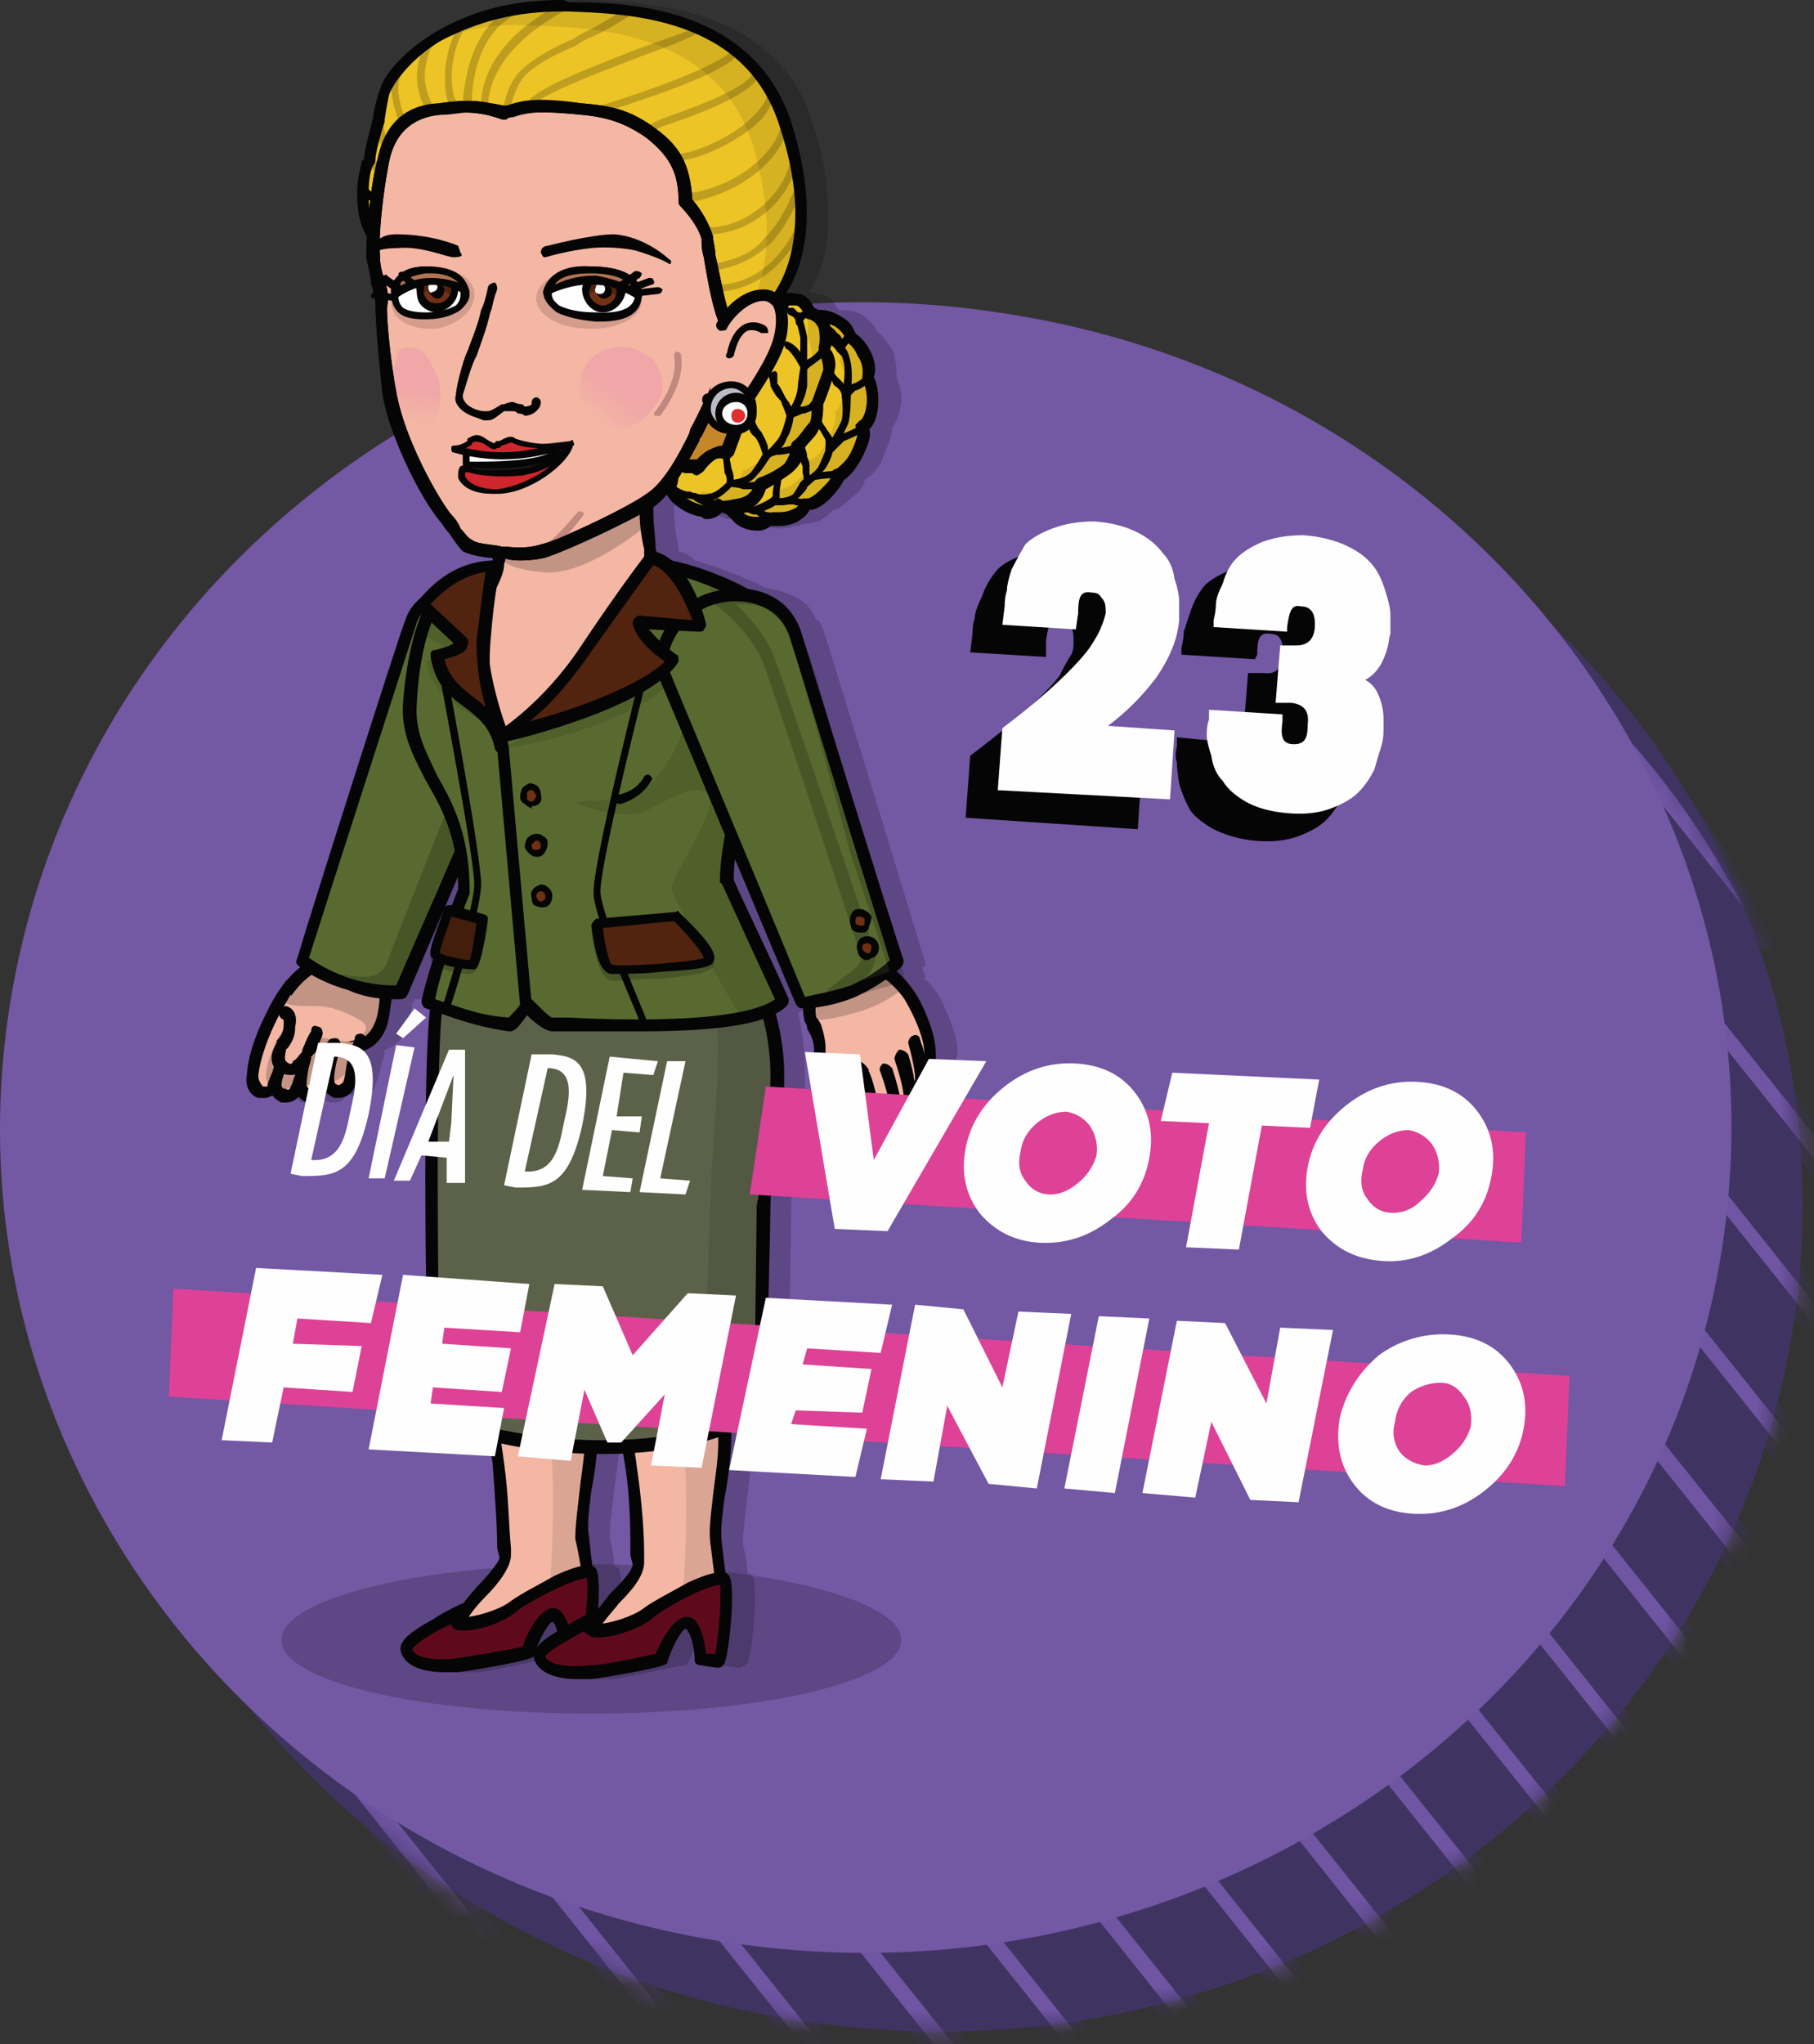 <svg xmlns="http://www.w3.org/2000/svg" width="79" height="89" fill="none" viewBox="0 0 79 89">
  <rect x="0" y="0" width="79" height="89" fill="#333333" stroke="none"/>
  <path fill="#3F3461" d="M78.053 58c-3.2 19.6-22.4 33.1-43 30-20.6-3-34.7-21.4-31.5-41 3.2-19.6 22.5-33 43-30 20.6 3 34.7 21.4 31.5 41Z"/>
  <mask id="a" width="76" height="73" x="3" y="16" maskUnits="userSpaceOnUse" style="mask-type:luminance">
    <path fill="#fff" d="M78.053 58.01c-3.19 19.61-22.45 33.05-43.02 30.01-20.57-3.04-34.66-21.4-31.47-41.01 3.18-19.61 22.44-33.04 43.01-30 20.57 3.03 34.67 21.39 31.48 41Z"/>
  </mask>
  <g mask="url(#a)">
    <path fill="#7055A3" stroke="#3F3461" stroke-width=".5" d="m68.353 80.8.8-.8-44.6-55.9a5.5 5.5 0 0 1-1.1.5l44.9 56.2Zm8.3-11.2.6-1.2-38.9-48.6c-.467.066-.9.133-1.3.2l39.6 49.6Zm-5.1 8c.267-.333.5-.633.7-.9l-43.5-54.6c-.4.2-.767.367-1.1.5l43.9 55Zm2.8-3.7c.2-.4.4-.766.6-1.1l-41.6-52.1c-.4.067-.8.167-1.2.3l42.2 52.9Zm4.2-9.2c.133-.4.267-.833.4-1.3l-35-43.8c-.534-.067-1.034-.1-1.5-.1l36.1 45.2Zm-13.3 18.6c.2-.133.367-.266.5-.4l-45.1-56.4c-.133.067-.3.167-.5.3a1.567 1.567 0 0 1-.4.3l45.1 56.5a1.57 1.57 0 0 1 .4-.3Zm14.5-24.3c.067-.533.1-1.066.1-1.6l-29.6-37.1c-.533-.133-1.1-.233-1.7-.3l31.2 39Zm-24-37.2 24.1 30.1a24.845 24.845 0 0 0-.3-2.2l-21.7-27.1c-.667-.334-1.367-.6-2.1-.8Zm-20.5 68c.533.133 1.1.233 1.7.3L5.753 51c-.067.6-.133 1.167-.2 1.7l29.7 37.1Zm6.3.7h1.5l-36.1-45.2-.4 1.4 35 43.8Zm35.5-49.2c-1.2-2.7-2.7-5.3-4.7-7.8-1.9-2.4-4.2-4.5-6.6-6.4l11.3 14.2Zm-49.4 46.2c.667.267 1.367.533 2.1.8l-24.1-30.2c.067.733.166 1.467.3 2.2l21.7 27.2Zm29.1.4c.4-.133.767-.267 1.1-.4l-43.9-55c-.267.267-.5.567-.7.9l43.5 54.5Zm4.2-1.9 1-.6-44.8-56.1c-.267.2-.567.433-.9.7l44.7 56Zm-13.8 4.3c.467-.066.9-.133 1.3-.2l-39.7-49.7c-.133.4-.3.8-.5 1.2l38.9 48.7Zm5-.9 1.2-.4-42.2-52.8-.6 1 41.6 52.2Zm-27.5.7 2.2.8-24.1-30.2c.067.733.167 1.467.3 2.2l21.6 27.2Z"/>
  </g>
  <path fill="#7358A4" d="M74.953 54.6c-3.2 19.6-22.5 33-43 30-20.6-3-34.7-21.4-31.5-41 3.2-19.6 22.4-33.1 43-30 20.6 3 34.7 21.4 31.5 41Z"/>
  <path fill="#050505" d="m42.253 28.4.1-.8c0-.266.033-.5.1-.7 0-.2.1-.5.3-.9.133-.4.333-.766.6-1.1.2-.266.566-.5 1.1-.7.533-.2 1.133-.266 1.8-.2 1.5.1 2.6.7 3 1.3.266.267.466.634.6 1.1.066.4.1.734.1 1 .066.2.066.434 0 .7v.1c-.067.8-.4 1.634-1 2.5-.6.8-1.3 1.534-2.1 2.2l2.9.1-.2 3.1-7.5-.5.2-2.7c2-1.5 3.4-2.8 3.9-3.5.2-.4.366-.7.5-.9.066-.133.1-.3.1-.5 0-.4 0-.6-.2-.8-.067-.133-.2-.2-.4-.2-.4-.1-.5.2-.6.9v.7l-3.3-.2Zm16.6 4.5v.1c0 .267-.034.5-.1.7 0 .2-.1.534-.3 1-.2.4-.434.734-.7 1-.267.267-.667.5-1.2.7-.534.2-1.167.267-1.9.2a5.133 5.133 0 0 1-1.8-.5c-.467-.266-.8-.533-1-.8a5 5 0 0 1-.5-1.2c-.067-.4-.1-.7-.1-.9-.067-.2-.067-.433 0-.7v-.4l3.2.3v.2c0 .7 0 1 .5 1s.6-.3.7-.9c0-.533-.234-.833-.7-.9h-.8l.2-2.5h.7c.466.067.733-.166.8-.7.066-.666-.1-1-.5-1-.5-.1-.6.2-.6.9l-.1.2-3.2-.2v-.3c.066-.266.1-.5.1-.7l.3-.9c.133-.4.333-.766.6-1.1.266-.266.666-.5 1.2-.7.466-.2 1.066-.266 1.8-.2 1.4.1 2.5.7 3 1.3.2.267.366.634.5 1.1.133.4.2.734.2 1v.8c0 .2 0 .6-.4 1.3a1.208 1.208 0 0 1-.7.7c.266.134.466.367.6.7.133.4.2.734.2 1v.4Z"/>
  <path fill="#FEFEFE" d="m43.653 27.2.1-.8c0-.266.033-.5.1-.7 0-.2.066-.5.2-.9.2-.4.4-.767.6-1.1.266-.267.666-.5 1.2-.7.533-.2 1.133-.3 1.8-.3 1.5.1 2.5.7 3 1.4.266.267.433.633.5 1.1.133.4.2.733.2 1v.8c-.067.8-.4 1.634-1 2.5-.6.8-1.3 1.5-2.1 2.1l2.9.2-.2 3-7.5-.4.2-2.7c2-1.5 3.3-2.8 3.8-3.5.266-.4.433-.7.5-.9.066-.133.133-.333.2-.6 0-.3 0-.5-.2-.7-.067-.133-.2-.2-.4-.2-.5-.1-.6.2-.6.9l-.1.7-3.2-.2Zm16.6 4.5v.1c0 .267-.034.5-.1.7-.067.2-.167.534-.3 1-.2.4-.434.734-.7 1-.267.267-.667.5-1.2.7-.534.2-1.167.267-1.9.2-.734-.066-1.334-.233-1.8-.5-.467-.266-.8-.566-1-.9-.267-.266-.434-.633-.5-1.1-.134-.4-.2-.7-.2-.9 0-.266.033-.5.1-.7v-.4l3.2.2v.3c-.1.7 0 1 .5 1s.6-.3.6-.9c.066-.533-.167-.833-.7-.9h-.7l.2-2.5h.7c.466 0 .733-.233.8-.7.066-.666-.134-1-.6-1-.4-.1-.5.2-.6.9v.2l-3.2-.2V27c.066-.266.1-.5.1-.7 0-.2.1-.5.3-.9.133-.466.333-.833.6-1.1.266-.266.633-.5 1.1-.7.533-.2 1.133-.3 1.8-.3 1.5.1 2.6.7 3.1 1.4.2.267.366.634.5 1.1.133.4.2.734.2 1v.8c-.1.2 0 .5-.4 1.3-.2.334-.434.567-.7.7.266.134.466.367.6.7.133.334.2.667.2 1v.4Z"/>
  <path fill="#050505" d="M39.253 71.4c0 1.8-6.1 3.2-13.5 3.2-7.5 0-13.5-1.4-13.5-3.2 0-1.8 6-3.3 13.5-3.3 7.4 0 13.5 1.5 13.5 3.3Z" opacity=".2"/>
  <path fill="#050505" fill-rule="evenodd" d="M41.653 46c0 .4-.1.6-.3.7v.3c-.1.2-.1.6-.5.7v.1c-.1.5-.3.7-.6.7h-.1c0 .2-.2.5-.5.6h-.2c-.3 0-.6-.2-.7-.5v-.3l-.1-.1c-.2.2-.4.3-.6.3a.887.887 0 0 1-.4-.1c-.3-.2-.5-.5-.8-1-.1-.4-.3-.7-.3-1-.067-.066-.1-.167-.1-.3-.067-.133-.1-.233-.1-.3v-.2c0-.2-.1-.5-.2-.8-.067-.133-.1-.233-.1-.3-.067-.2-.1-.4-.1-.6h-.1c-.134 0-.2-.067-.2-.2-.3-.6-1.5-3.4-2.7-6.3-.067.334-.1.633-.1.9.3.5 1.7 3.6 2.4 5.2.066.067.033.167-.1.3a1.567 1.567 0 0 1-.4.3c.2.8.3 1.7.3 2.6 0 2.1-.2 3.6-.4 4.6-.134.467-.2.867-.2 1.2 0 .8-.1 8.6-.2 8.9 0 .067-.034.133-.1.2 0 0-.5.4-1.4.7 0 1-.1 2-.2 2.8-.1.9-.2 1.6-.2 2.1.1.5.2.9.2 1.3.066 0 .133.033.2.1.3.4 0 3.4-.2 3.8-.1.1-.3.2-.3.2-.3 0-.8-.1-.8-.1-.1 0-.2-.1-.2-.2-.1-.6-.3-1.3-.4-1.4-.2.1-.6.8-.9 1.5-.067.067-.134.1-.2.1-.1 0-2.3.5-3.1.6h-.5c-.8 0-1.8-.2-1.9-.9-.1-.3.2-.7 1-1.2-.067-.2-.134-.333-.2-.4-.2.1-.6.7-.9 1.4-.067.133-.134.2-.2.2-.1 0-2.3.5-3.1.6h-.6c-.7 0-1.7-.2-1.9-.9 0-.4.4-.8 1.4-1.4.6-.4 1.2-.6 1.3-.7.2-.2.4-.433.6-.7.4-.4 1-1.1 1-1.4v-.3c-.1-1-.1-2.3-.3-3.7 0-.267-.034-.6-.1-1-1.6-.4-2.4-.9-2.5-.9a1.16 1.16 0 0 1-.2-.3c0-.6-.3-13.6.1-17.5-.067-.067-.134-.1-.2-.1-.1-.1-.2-.2-.1-.3 0-.5.2-1.1.4-1.7v-.1c-.067-.067-.067-.133 0-.2v-.1c-.1-.3.3-1.4.6-2 0-.1.1-.1.2-.1h.1c.1-.3.2-.6.2-.7v-.6c-1 2.5-2 4.7-2.2 5.2-.067.133-.134.2-.2.2h-.4v.2l-.1-.1c0 .2-.034.4-.1.6-.1 1-.7 1.4-1.1 1.5 0 .2-.034.367-.1.5-.1.4-.2.8-.3 1-.1.4-.3.6-.7.6-.067 0-.134-.033-.2-.1-.067 0-.167-.033-.3-.1-.1.2-.3.4-.6.4h-.2a1.567 1.567 0 0 1-.4-.3c-.134.2-.3.3-.5.3h-.3a.654.654 0 0 1-.3-.3.889.889 0 0 1-.4.1h-.2c-.4-.2-.7-.6-.6-1 0-.1.1-1.1.9-2.6V44c.266-.4.5-.767.7-1.1.066-.066.1-.133.1-.2.066 0 .1-.033.1-.1.2-.2.4-.367.6-.5l-.1-.1c-.067-.067-.1-.167-.1-.3.5-1.5 4.6-14.6 4.7-14.8.133-.333.4-.633.8-.9.3-.5 1.3-1.5 3.1-1.6v-.1c-.5-.1-1-.1-1.3-.3l-.5-.5a1.165 1.165 0 0 0-.2-.3 1.164 1.164 0 0 0-.2-.3c0-.066-.034-.1-.1-.1-.9-1-2.2-3.8-2.5-5.7-.2-1-.4-2.9-.4-3.8V13c-.1 0-.2-.1-.1-.2 0-.067.033-.1.1-.1a.887.887 0 0 1-.1-.4c-.1-.3-.2-.6-.2-1.1v-.9c-.2-.2-.4-.8-.4-1.8s.1-1.3.2-1.5v-.1c0-.3.3-1.4.5-1.8 0-.1 0-.7.2-1.2s1-1.7 2.4-2.5c1.7-1 3.5-1.4 5.6-1.4h.3c1.9.1 5.9.2 8.2 2.8l.1.1c.6.667 1.033 1.467 1.3 2.4.333.933.533 1.767.6 2.5.066.067.066.133 0 .2.4 2.6-.3 4.1-.7 4.7.066 0 .2.033.4.1.4 0 .6.3.8.6l.1.1c.2 0 .6 0 1 .2.4.3.6.6.6.7.2.1.4.4.7.8.2.5.2 1 .2 1.2 0 .1.2.5.2 1 0 .4-.2 1-.4 1.2 0 .3-.1.6-.4 1.3-.1.4-.5.8-.8 1 0 .2-.2.5-.6.8-.4.4-.7.5-.8.5-.1.2-.3.3-.6.5-.4.1-.7.1-.9.2h-.2c-.2.1-.4.1-.6.1-.4 0-.7-.067-.9-.2l-.5-.5h-.2c-.1.1-.3.3-.6.3-.067 0-.167-.033-.3-.1-.5-.1-1.3-.5-1.5-1-.134.2-.3.334-.5.4 0 .067-.034.1-.1.1v.2c0 .6.1 1.2.2 1.6v.2c.266.067.5.2.7.4 1.1.3 2.3.8 3.1 1.2.466.067.9.2 1.3.4s.7.5.9 1h.1l.2.4c.1.3 4 13 4.4 14.4.066.133.066.233 0 .3h-.1l.1.3c.066.067.066.133 0 .2.4.333.7.767.9 1.3.6 1.3.6 2 .5 2.1Zm-14.6 24 .4-.6c.5-.4 1-1.1 1-1.3v-.4c-.1-1-.1-2.3-.3-3.7 0-.2-.034-.467-.1-.8-.267.067-.534.1-.8.1h-.3a87.351 87.351 0 0 1-.2 1.5c-.1.9-.2 1.6-.2 2.1.1.5.2.9.2 1.3.066 0 .133.033.2.1.1.2.1.9.1 1.7Z" clip-rule="evenodd" opacity=".2"/>
  <path fill="#F3B7A4" d="M15.453 45.6c.2-.1 1-.2 1.2-1.4.3-1.2.1-1.6-.3-2-.4-.4-2-.4-2-.4s-1.4.1-2.5 2.3c0 0-.4 1.1-.1 1.2.4 0 2.8.4 3.1.5.3.1.3-.2.6-.2Z"/>
  <path fill="#050505" fill-rule="evenodd" d="M14.953 46.1h-.1c-.3-.1-2.8-.5-3.1-.6-.134 0-.234-.067-.3-.2-.2-.3 0-.9.2-1.3 1.1-2.3 2.6-2.5 2.7-2.5.4 0 1.8.1 2.2.5.5.5.6 1 .4 2.2-.2 1.4-1.2 1.6-1.4 1.6-.1 0-.1 0-.1.1-.1.1-.2.2-.5.2Zm-3-1.1c.6.1 2.7.4 3 .5h.1c.1-.1.2-.2.4-.2s.8-.2 1-1.2c.2-1.1 0-1.4-.3-1.7-.2-.2-1-.3-1.8-.3-.1 0-1.3.2-2.2 2.2-.1.2-.2.6-.2.7Z" clip-rule="evenodd"/>
  <path fill="#F3B7A4" d="M14.553 45.5c-.3 1-.3 1.4-.3 1.4 0 .3.1.5.3.6.3.1.6-.1.6-.3.2-.5.4-1.4.5-1.9"/>
  <path fill="#050505" d="M14.753 47.8h-.2c-.4-.2-.6-.5-.6-.9 0-.2.1-.6.3-1.5.1-.2.2-.2.4-.2.1 0 .2.2.2.3-.3 1-.3 1.4-.3 1.4 0 .1 0 .3.1.3.1.1.2 0 .3-.1.1-.3.1-.6.2-1l.3-.9c0-.2.2-.2.3-.2.2.1.2.2.2.4-.1.2-.2.5-.2.9-.1.3-.2.7-.3 1-.1.3-.4.5-.7.5Z"/>
  <path fill="#F3B7A4" d="M13.553 45.1c-.4 1-.4 2-.4 2-.1.3.1.5.3.6.3.1.5-.1.6-.3.1-.2 0-.3.1-.8 0 0 .2-.5.4-1.1"/>
  <path fill="#050505" d="M13.553 48h-.2c-.4-.2-.6-.5-.5-.9 0-.2.1-1.1.4-2 .1-.2.2-.3.4-.2.1 0 .2.2.1.3-.3.9-.4 1.9-.4 1.9 0 .2 0 .3.2.3.1.1.2 0 .2-.1.1-.1.1-.1.1-.2 0-.2 0-.3.1-.5 0-.1.1-.6.3-1.2.1-.1.2-.2.4-.1.1 0 .2.2.1.3-.2.5-.3 1.1-.3 1.1 0 .2-.1.3-.1.4 0 .1 0 .2-.1.4-.1.3-.4.5-.7.5Z"/>
  <path fill="#F3B7A4" d="M13.253 46c-.2.8-.2 1.1-.3 1.4-.1.3-.4.4-.6.3-.3-.1-.4-.3-.3-.6 0 0 .1-.9.4-1.9"/>
  <path fill="#050505" d="M12.453 48h-.2c-.4-.2-.6-.5-.5-1 0-.1.1-.9.4-1.9.1-.1.2-.2.4-.2.1.1.2.2.1.4-.3.9-.4 1.8-.4 1.8 0 .2 0 .3.2.3.1.1.2 0 .2-.1.1-.1.1-.3.2-.5 0-.2.1-.4.2-.8 0-.2.2-.3.3-.2.1 0 .2.2.2.3-.1.4-.2.6-.2.8-.1.3-.1.4-.2.6-.1.3-.4.5-.7.5Z"/>
  <path fill="#F3B7A4" d="M12.653 42.9c-1.6 2.3-1.7 3.9-1.7 3.9 0 .3.2.6.4.7.2.1.5 0 .6-.3.3-.8.6-2.1.8-2.2"/>
  <path fill="#050505" fill-rule="evenodd" d="M11.553 47.8h-.3c-.4-.1-.6-.6-.5-1 0-.2.1-1.8 1.7-4.1.1-.1.3-.1.4 0 .1.1.1.2 0 .3-1.5 2.3-1.6 3.8-1.6 3.8v.1c0 .1.1.3.2.4h.2v-.1c.066-.2.133-.367.2-.5.4-1.4.5-1.8.7-1.9.2-.1.3-.1.4.1.1.1 0 .2-.1.3-.1.2-.3 1.1-.5 1.6-.067.2-.1.367-.1.5-.067.2-.2.333-.4.4-.133.067-.233.1-.3.1Z" clip-rule="evenodd"/>
  <path fill="#050505" d="M15.653 45.1c.1 0 .6-.4 0-.7-.5-.3-1.2-.6-1.9-.6-.8 0-1.4 0-1.4-.3s.8-1.2 1.2-1.4c.5-.3 1.7-.3 2.1-.2.4.1 1.1.5 1.1 1.2.1.7-.1 1.7-.5 1.9-.4.2-.6.1-.6.1Zm-3.1-.5s-.4.4-.6.9c-.2.4-.6 1.6-.2 1.7l.3-.1s.1.3.4.3c.3 0 .6-.6.6-.6s.2.6.6.4c.3-.1.3-.4.3-.4s.2.4.5.3c.4-.1.7-.4.8-.8.1-.4.3-1.1.3-1.1s-.3.2-.8.1c-.6-.1-1.1-.2-1.1-.2l-1.1-.5Z" opacity=".2" style="mix-blend-mode:multiply"/>
  <path fill="#F3B7A4" d="M13.752 44.9s0 .1-.3.7c-.2.5-.2.6-.5.8-.2.2-.5.2-.7 0-.2-.2-.2-.5 0-.8.2-.4.3-.6.4-1 0 0 0-.4-.2-.5"/>
  <path fill="#050505" d="M12.653 46.8c-.2 0-.4-.067-.6-.2-.3-.3-.3-.7 0-1.2v-.1c.2-.2.3-.4.3-.7v-.2c-.2-.1-.2-.2-.2-.4 0-.1.2-.2.3-.2.4.1.5.5.4.9 0 .4-.1.6-.3.9l-.1.1c0 .1-.1.4 0 .5.2.2.3.1.3 0 .2-.1.2-.2.4-.4 0-.067.033-.167.1-.3.2-.5.3-.6.3-.6 0-.2.1-.3.3-.2.1 0 .2.1.2.3 0 .1-.2.5-.3.8l-.2.2c-.1.3-.2.4-.4.6a.68.68 0 0 1-.5.2Z"/>
  <path fill="#F3B7A4" d="M18.253 27.4c.4-1.2 1.7-2 3.1-1.6 1.4.5 2.1 1.9 1.6 3.6-.6 1.7-5.9 13.8-5.9 13.8l-3.7-1.2s4.5-13.5 4.9-14.6Z"/>
  <path fill="#050505" fill-rule="evenodd" d="M17.053 43.5h-.1l-3.7-1.2c-.1-.1-.2-.2-.1-.4.2-.5 4.4-13.5 4.8-14.6.5-1.3 1.9-2.3 3.5-1.7 1.6.5 2.3 2.1 1.7 3.9-.5 1.7-5.7 13.3-5.9 13.8-.067.134-.134.2-.2.2Zm-3.3-1.7 3.1 1.1c.8-1.7 5.3-12 5.8-13.6.5-1.5-.1-2.8-1.4-3.2-1.3-.4-2.4.4-2.8 1.4-.3 1-4.1 12.5-4.7 14.3Z" clip-rule="evenodd"/>
  <path fill="#586A2F" d="M17.853 27.1c.4-1.2 2.1-1.7 3.5-1.3 1.4.5 2.6 1.9 2 3.6-.1.2-5.9 13.8-5.9 13.8s-1 .1-2.3-.3c-1.3-.4-2-1.1-2-1.1s4.7-14.6 4.7-14.7Z"/>
  <path fill="#050505" fill-rule="evenodd" d="M17.253 43.5c-.4 0-1.2 0-2.1-.4-1.4-.4-2.1-1-2.2-1.1-.067-.067-.067-.167 0-.3.4-1.4 4.6-14.6 4.7-14.7.4-1.3 2.2-2 3.8-1.4 1.5.5 2.8 2 2.2 3.9-.1.2-5.3 12.4-5.9 13.8-.067.133-.167.2-.3.2h-.2Zm-3.8-1.8c.3.2.9.6 1.8.9 1 .3 1.7.3 2 .3 2-4.6 5.8-13.3 5.9-13.6.5-1.5-.6-2.8-1.9-3.2-1.3-.4-2.8.1-3.1 1-.1.3-3.1 9.6-4.7 14.6Z" clip-rule="evenodd"/>
  <path fill="#050505" d="M21.753 26.2s2.2 1 1.7 2.7c-.4 1.7-4.4 9.8-4.4 9.8l-2 5-2.6-1.3c.5-.1 2 .6 2.4-.5 1.3-3.4 4.4-11.1 4.8-12.3.6-1.6.1-3.4.1-3.4Z" opacity=".2" style="mix-blend-mode:multiply"/>
  <path fill="#C6872B" d="m35.453 15.6-2.3-4.2-5.3 6 2.2 4.1s1.1.4 1.1.2 1-1.3 1-1.3l3.3-4.8Z"/>
  <path fill="#050505" fill-rule="evenodd" d="M31.053 22c-.133 0-.367-.033-.7-.1-.1 0-.2-.1-.3-.1h-.1c-.067 0-.133-.033-.2-.1l-2.2-4.2c-.067-.067-.067-.167 0-.3l5.4-6c.067-.067.133-.067.2 0 .067 0 .133.033.2.1l2.3 4.2c.067.133.067.233 0 .3l-3.3 4.8c-.4.4-.8 1-.9 1.1 0 .133-.033.2-.1.2-.067.067-.167.1-.3.1Zm-.9-.7c.133 0 .267.033.4.1.1 0 .3 0 .4.1.1-.2.4-.6 1-1.3l3.2-4.6-2.1-3.7-4.9 5.5 2 3.9Z" clip-rule="evenodd"/>
  <path fill="#EDC425" d="m31.753 22.1.5.5c.2.134.467.2.8.2.3 0 .5-.2.6-.2.2 0 .5 0 .9-.2s.5-.3.5-.4c.2-.1.4 0 .9-.5.7-.6.5-.8.5-.8.1.1.6-.3.8-.9.3-.5.4-1 .3-1.2.2-.1.4-.6.5-1.2 0-.5-.3-1-.3-1s.2-.5-.1-1.1c-.3-.5-.7-.7-.7-.7s0-.3-.5-.6c-.4-.3-.9-.2-.9-.2l-.6 2.1-3.2 6.2Z"/>
  <path fill="#050505" fill-rule="evenodd" d="M32.953 23.1c-.334 0-.633-.1-.9-.3l-.5-.5c-.1-.1-.1-.2-.1-.3l3.3-6.2.5-2.1c.066-.133.167-.2.3-.2 0 0 .5-.1 1.1.3.4.2.5.5.6.7.1.1.4.3.6.7.3.5.3 1 .2 1.2.1.2.2.6.2 1 0 .5-.1 1-.4 1.3.1.2 0 .6-.3 1.2-.2.4-.5.8-.8 1-.1.2-.3.5-.6.8-.4.4-.7.5-.9.5-.1.2-.2.3-.5.5-.4.2-.7.2-.9.2h-.3c-.1.1-.3.2-.5.2h-.1Zm-.9-1c.1.1.2.2.3.2.2.2.4.2.7.2.067 0 .166-.033.3-.1.133-.066.233-.1.3-.1h.2c.1 0 .4 0 .6-.1.3-.1.3-.2.4-.3 0-.066.033-.133.1-.2h.2c.1 0 .3-.1.6-.4.3-.3.4-.4.4-.5 0-.2 0-.3.1-.3.066-.066.133-.1.2-.1.1-.1.4-.3.6-.7.3-.6.3-.9.3-.9-.067-.133-.1-.233-.1-.3l.2-.2c.1 0 .3-.4.3-.9s-.2-.9-.2-.9v-.1s.1-.5-.2-.9c-.2-.5-.5-.6-.5-.6-.067-.066-.1-.166-.1-.3 0 0-.1-.2-.4-.4-.2-.1-.4-.1-.6-.1l-.5 1.9-3.2 6.1Z" clip-rule="evenodd"/>
  <path fill="#050505" d="M31.853 22.1c.2 0 .5-.2.6-.2.2 0 .5.1.9-.1s.5-.4.5-.5c.2 0 .4 0 .9-.4.7-.7.5-.8.5-.9.1.1.6-.3.8-.9.3-.5.4-1 .3-1.2.2 0 .4-.6.4-1.1.1-.6-.2-1.1-.2-1.1s.2-.5-.1-1c-.3-.6-.7-.7-.7-.7v-.2c.2 0 .4 0 .7.2.5.3.5.6.5.6s.4.2.7.7c.3.6.1 1.1.1 1.1s.3.5.3 1c-.1.6-.3 1.1-.5 1.2.1.2 0 .7-.3 1.2-.2.6-.7 1-.8.9 0 0 .2.2-.5.8-.5.5-.7.4-.9.5 0 .1-.1.2-.5.4s-.7.2-.9.2c-.1 0-.3.2-.6.2-.333 0-.6-.067-.8-.2-.2-.2-.5-.4-.5-.5h.1Z" opacity=".1"/>
  <path fill="#EDC425" d="M34.153 13h.5c.4.1.6.7.6.7s.5 0 .6.6c.2.5 0 .9 0 .9s.3.5.2.9c0 .4-.4 1.5-.4 1.5s0 .7-.2 1c-.2.3-.7.8-.7.8s0 .6-.5 1c-.4.4-1.1.7-1.1.7s-.1.7-1 .9c-.6.2-.8 0-.8 0s-.2.4-.8.3c-.6-.2-1.4-.7-1.3-1.1 0-.4.1-1.4.1-1.4l.5.5s.4 0 .5.1c0 0 .3-.4.7-.6.3-.2.6-.1.6-.1l2.5-6.7Z"/>
  <path fill="#050505" fill-rule="evenodd" d="M30.753 22.6c-.067 0-.133-.033-.2-.1-.7-.1-1.6-.7-1.6-1.3 0-.5.2-1.4.2-1.4 0-.133.067-.2.2-.2.066-.066.133-.066.2 0l.4.4h.4c.1-.1.3-.3.5-.4.266-.133.466-.2.6-.2l2.5-6.5.1-.1c.1 0 .2-.1.7 0 .4 0 .6.4.7.6.3.1.6.4.7.8.1.4.1.8 0 1 .1.1.3.5.2.9-.1.5-.4 1.3-.5 1.5 0 .2 0 .8-.2 1.1-.1.3-.5.6-.6.8 0 .2-.1.7-.6 1.1-.4.3-.9.6-1.1.7-.1.3-.3.8-1.1 1-.4.1-.7.1-.8 0-.2.2-.4.3-.7.3Zm-1.2-2.2c0 .3 0 .6-.1.8 0 .2.6.7 1.2.8.3.1.4-.1.4-.1 0-.066.066-.133.2-.2.067 0 .133.034.2.1.1 0 .2 0 .7-.1.6-.1.7-.6.7-.6 0-.133.067-.233.2-.3 0 0 .6-.2 1.1-.6.3-.4.3-.8.3-.8 0-.066.033-.133.1-.2.2-.1.5-.6.7-.8.1-.1.1-.6.1-.8v-.1c.1-.3.4-1.1.5-1.4 0-.4-.2-.8-.2-.8v-.2s.1-.3 0-.8c-.1-.3-.4-.4-.4-.4-.133 0-.2-.066-.2-.2-.1-.1-.2-.4-.4-.4h-.3l-2.4 6.5-.2.2h-.2s-.2-.1-.4 0c-.3.2-.5.5-.5.5a1.167 1.167 0 0 1-.3.2c-.067 0-.133-.033-.2-.1h-.3c-.067 0-.133-.033-.2-.1l-.1-.1Z" clip-rule="evenodd"/>
  <path fill="#050505" d="M29.853 21.6c.6.2.7-.2.7-.2s.2.1.9 0c.8-.2.9-.9.9-.9s.7-.3 1.2-.8c.5-.4.5-.9.5-.9s.5-.6.7-.9c.1-.3.1-1 .1-1s.4-1 .5-1.4c0-.5-.2-.9-.2-.9s.1-.5 0-1c-.1-.4-.5-.5-.6-.6h.1c.4.1.6.7.6.7s.5 0 .6.6c.2.5 0 .9 0 .9s.3.5.2.9c0 .4-.4 1.5-.4 1.5s0 .7-.2 1c-.2.3-.7.8-.7.8s0 .6-.5 1c-.4.4-1.1.7-1.1.7s-.1.7-1 .9c-.6.2-.8 0-.8 0s-.2.4-.8.3c-.5-.1-1-.5-1.3-.8.2.067.4.1.6.1Z" opacity=".1"/>
  <path fill="#050505" fill-rule="evenodd" d="M30.653 21.8c-.3 0-.6-.1-.7-.1-.3 0-.7-.2-.8-.3-.1-.1-.1-.2-.1-.2.1-.1.2-.1.3-.1.2.2.5.3.6.3h.1s.4.2.8.1c.3 0 .7-.4.8-.5v-.1h.1s.7 0 1-.4c.3-.4.5-.8.5-.8h.1c.1-.1.5-.5.6-.7.2-.4.3-.9.3-.9V18s.5-.6.5-1.3l.1-.7v-1.3c-.1-.5-.2-.8-.3-.9l-.2-.1c-.1-.1-.1-.2-.1-.3h.3l.2.2h.1s.2.5.3 1.1v2.1c-.1.7-.5 1.2-.6 1.4 0 .1-.1.6-.3.9-.1.4-.6.7-.7.8-.1.1-.3.5-.6.8-.3.4-.9.5-1.1.5-.2.2-.6.6-1 .6h-.2Z" clip-rule="evenodd"/>
  <path fill="#050505" d="M31.253 22.2c-.3 0-1-.4-1-.4-.1-.1-.1-.2-.1-.2 0-.1.1-.2.2-.1.2.1.7.3.9.3h.1s.1.1.1.2 0 .2-.1.2h-.1Zm1.3-.9h-.2c-.2-.1-.6-.1-.6-.1h-.1V21c0-.1 0-.3-.1-.4 0-.2-.1-.8-.1-1 .1 0 .2-.1.3 0 0 0 .1.1 0 .2 0 .1.1.5.1.6.1.2.1.4.1.5.1 0 .3 0 .5.1.1 0 .5 0 .6-.1.1 0 .2.1.2.2s0 .1-.1.2h-.6Zm.8-1.2-.1-.2c-.1-.3-.2-.7-.4-.9-.3-.2-.3-.7-.3-.8 0-.1.1-.1.1-.1.1 0 .2 0 .2.1s.1.4.3.6c.1.2.3.5.3.8a.887.887 0 0 1 .4-.1c.3 0 .7-.1.8-.2.1-.1.2-.1.2 0 .1 0 .1.1 0 .2-.2.2-.7.3-1 .3-.1 0-.3.1-.3.1l-.2.2Zm.9-1.7v-.3s-.1-.3-.2-.5c0-.066-.033-.133-.1-.2-.2-.2-.3-.4-.4-.6 0-.2-.1-.5-.1-.5 0-.1.1-.1.2-.1.1-.1.2 0 .2.1v.4c.1.1.2.3.3.5.067.133.133.233.2.3l.2.4c.067-.066.166-.133.3-.2h.1c.1 0 .3-.1.3-.1.1-.2.3-.2.4-.2l-.1.3c-.1.2-.3.2-.5.3h-.1c-.2.1-.5.2-.5.2l-.2.2Zm.7-2.3-.1-.1c-.2-.4-.5-.8-.6-.8-.1-.1-.1-.2-.1-.2 0-.1.1-.2.2-.1.3.1.6.5.7.8.3-.1.6-.4.7-.6.1-.1.2-.1.2 0 .1 0 .1.1.1.2-.3.4-.9.7-.9.8h-.2Zm-.1-1.9h-.1c-.1-.1-.1-.1-.1-.2s.1-.5.6-.5c.1 0 .2.1.2.1 0 .1-.1.2-.2.2-.2 0-.3.2-.3.2 0 .133-.034.2-.1.2Z"/>
  <path fill="#050505" d="M32.853 22.4c-.1 0-.3-.1-.3-.1-.4.1-.8 0-.8 0-.1 0-.2-.1-.2-.2.1-.1.1-.1.2-.1.2 0 .5.1.7 0h.1c.1 0 .3.1.4 0 .3-.1.6-.3.6-.3h.1c.2 0 .7 0 .9-.2.2-.3.3-.5.3-.5l.1-.1c.2-.1.6-.4.7-.6.1-.2.3-.7.3-.7v-.1s.5-.7.7-1.2c.1-.4 0-1.1 0-1.1s.2-.8.1-1.4c-.1-.4-.2-.5-.2-.5h-.1v-.1c0-.1-.1-.4-.2-.5-.1-.2-.4-.3-.4-.3-.1-.1-.1-.2-.1-.3 0 0 .1-.1.2 0 0 0 .3.1.5.4.2.1.3.4.3.6.1.1.2.2.3.7.1.5 0 1.3 0 1.4 0 .1 0 .8-.1 1.2-.2.5-.6 1.2-.7 1.3 0 .1-.2.6-.4.8-.1.2-.6.6-.7.7 0 .1-.2.3-.4.5-.3.3-.8.3-1 .3-.1.1-.4.2-.6.3-.067.067-.167.1-.3.1Z"/>
  <path fill="#050505" d="m36.653 15.5-.2-.2c-.1-.2-.4-.4-.6-.5-.1 0-.1-.1-.1-.2.1-.1.2-.1.3-.1 0 .1.3.2.5.4.1-.1.2-.3.3-.3.1-.1.2-.1.2 0 .1 0 .1.1 0 .2s-.2.3-.3.4l-.1.3Zm.1 2.2-.1-.5c0-.1-.1-.3-.3-.4-.067-.066-.1-.133-.1-.2-.2-.1-.3-.3-.3-.3v-.2c.1-.1.2-.1.3 0 0 0 .1.2.2.3l.2.2c.067.067.133.167.2.3.067-.066.167-.133.3-.2.1 0 .4-.2.5-.3 0-.1.1-.2.2-.1.1 0 .1.1.1.1 0 .3-.6.6-.7.6l-.3.3-.2.4Zm-1 2.7.2-.8v-.4c0-.1-.1-.2-.2-.4-.2-.267-.3-.433-.3-.5-.1-.1 0-.2.1-.2 0-.1.1 0 .2.1 0 .1.1.3.2.4.1.2.3.4.3.5v.1c.133-.133.267-.233.4-.3.3-.1.7-.3.8-.4 0-.1.1-.1.2-.1.1.1.1.2 0 .3-.1.2-.9.5-.9.5l-.5.5-.5.7Zm-.7.8h-.1c-.1-.1-.1-.2 0-.2 0 0 .1-.2 0-.4v-.3c-.067-.133-.1-.233-.1-.3 0-.3-.2-.6-.2-.6s0-.1.1-.2c0 0 .1 0 .2.1 0 0 .2.3.2.6.066.134.1.234.1.3v.4c.1.3-.1.6-.1.6h-.1Z"/>
  <path fill="#050505" d="M35.453 20.9c-.067 0-.133-.033-.2-.1 0-.1.1-.2.2-.2 0 0 .6-.1 1-.1.1 0 .1.1.1.2s-.1.1-.1.1c-.4 0-1 .1-1 .1Zm-.4 1.3-.1-.1s-.1-.1-.3-.1c-.1-.1-.5 0-.6 0-.1 0-.1-.1-.1-.2s0-.1.1-.1c0 0 .5-.1.7 0 .3 0 .4.2.4.2.1 0 .1.1 0 .2 0 .066-.033.1-.1.1Z"/>
  <path fill="#050505" fill-rule="evenodd" d="m33.653 22-.1-.1c-.1 0-.1-.1 0-.2l.1-.1v-.2c.1-.5.1-.8.2-.9.1-.1.2-.1.3 0 0 .1 0 .2-.1.2 0 .1-.1.6-.1.7v.3c0 .1-.1.2-.2.2 0 .067-.033.1-.1.1Z" clip-rule="evenodd"/>
  <path fill="#050505" d="m33.653 22.8-.1-.1s-.1-.1-.2-.1c-.2 0-.4-.2-.4-.2-.1-.1-.1-.2-.1-.3.1 0 .2-.1.2 0 .1.1.3.2.4.2.2 0 .3.2.3.2.1 0 .1.1.1.2-.067.067-.133.1-.2.1Zm-1.1-.5h-.2V22c.1 0 .2-.2.2-.2 0-.1 0-.2.1-.2s.2 0 .2.1c.1.3-.2.5-.2.6h-.1Z"/>
  <path fill="#F3B7A4" d="M19.953 70.9c.1.7 5.8-1.6 5.8-1.6s-.2-1.2-.4-2.3c-.1-1.1.5-3.1.4-5.2v-3.4c0-2 .8-5.4.8-5.4l-6.7.5s1.5 7.5 1.8 10.2c.2 1.6.3 3 .3 4.1.1.7-2.1 2.4-2 3.1Z"/>
  <path fill="#050505" fill-rule="evenodd" d="M20.253 71.3c-.2 0-.3 0-.4-.1l-.2-.2c-.1-.5.5-1.2 1.1-1.9.4-.4 1-1.1 1-1.3l-.1-.4c0-1-.1-2.3-.2-3.7-.4-2.6-1.9-10.1-1.9-10.2 0-.067.033-.133.1-.2.066-.067.133-.1.2-.1l6.7-.4c.066 0 .133.033.2.1.066.067.1.133.1.2 0 0-.8 3.3-.8 5.3v3.4c0 1.1-.1 2.1-.3 3.1-.1.8-.2 1.5-.1 2 .1 1.1.3 2.3.3 2.3 0 .1 0 .3-.1.3l-2.6 1c-1.8.7-2.6.8-3 .8Zm0-.5c.5 0 3-.8 5.2-1.7-.1-.4-.2-1.3-.4-2.1 0-.6.1-1.3.2-2.2.1-.9.3-1.9.2-2.9v-3.5c0-1.7.6-4.1.8-5.1l-6.1.4c.3 1.5 1.5 7.6 1.8 10 .2 1.4.2 2.7.3 3.7v.3c0 .5-.5 1.2-1.1 1.8-.4.4-.9 1-.9 1.3Z" clip-rule="evenodd"/>
  <path fill="#050505" d="M23.953 69h1.6l-.2-2.6.4-3.9-.2-4.4.7-4.7-3.1.2s.5 6.7.8 9c.3 2.4 0 6.4 0 6.4Z" opacity=".1" style="mix-blend-mode:multiply"/>
  <path fill="#5F0A1C" d="M25.753 68.5c-.3-.4-2.7.9-3.3 1.4-.7.6-2.2 1-2.5.8-.4-.2.3-.6.3-.6s-2.7 1.1-2.5 1.8c.1.6 1.4.7 2.2.6.7-.1 3-.5 3-.5s.6-1.6 1.1-1.7c.5 0 .7 1.7.7 1.7h.7c.3 0 .5-3.3.3-3.5Z"/>
  <path fill="#050505" fill-rule="evenodd" d="M19.353 72.8c-.8 0-1.7-.2-1.9-.9-.1-.4.3-.8 1.4-1.4.6-.4 1.3-.7 1.3-.7.2 0 .3 0 .4.2 0 .1 0 .2-.1.3-.067.067-.134.1-.2.1.4 0 1.5-.3 2-.7.4-.3 1.2-.7 1.9-1.1 1.3-.6 1.7-.5 1.8-.3.3.4 0 3.4-.2 3.8-.1.2-.2.2-.3.2-.2 0-.7-.1-.7-.1-.2 0-.3-.1-.3-.2-.1-.6-.2-1.3-.4-1.4-.2.1-.6.8-.8 1.5-.067.067-.134.1-.2.1-.1.1-2.3.5-3.1.6h-.6Zm-1.4-1c.1.4 1.1.5 1.9.4.7-.1 2.4-.4 2.9-.5.2-.6.7-1.6 1.3-1.7.6 0 .8 1 .9 1.7h.4c.1-.5.3-2.5.2-3-.5 0-2.3.9-3 1.4-.6.6-2.3 1.1-2.8.8-.067-.067-.1-.134-.1-.2-.9.4-1.6.9-1.7 1.1Z" clip-rule="evenodd"/>
  <path fill="#F3B7A4" d="M25.753 71.2c.1.7 5.8-1.6 5.8-1.6s-.2-1.2-.4-2.3c-.1-1.1.5-3.1.4-5.1v-3.5c0-2 .8-5.3.8-5.3l-6.7.4s1.5 7.5 1.8 10.2c.2 1.6.3 3 .3 4.1.1.8-2.1 2.4-2 3.1Z"/>
  <path fill="#050505" fill-rule="evenodd" d="M26.053 71.6c-.2 0-.3 0-.3-.1a1.163 1.163 0 0 1-.3-.2c-.1-.5.5-1.1 1.1-1.9.4-.4 1-1 1-1.3l-.1-.4c0-1 0-2.3-.2-3.7-.4-2.6-1.8-10.1-1.9-10.2 0-.067.033-.133.1-.2s.133-.1.2-.1l6.7-.4c.066 0 .133.033.2.1s.1.133.1.2c0 .1-.8 3.3-.8 5.3v3.4c0 1.1-.1 2.1-.3 3.1-.1.8-.2 1.5-.1 2.1.1 1 .3 2.2.3 2.2.1.1 0 .3-.1.3l-2.6 1c-1.8.7-2.6.8-3 .8Zm0-.5c.5 0 3-.8 5.2-1.7-.1-.4-.2-1.3-.3-2.1-.1-.6 0-1.3.1-2.2.1-.9.3-1.9.2-2.9v-3.5c0-1.7.6-4.1.8-5.1l-6.1.4c.3 1.5 1.5 7.6 1.8 10 .2 1.4.3 2.7.3 3.7v.3c0 .6-.5 1.2-1.1 1.8-.3.4-.9 1-.9 1.3Z" clip-rule="evenodd"/>
  <path fill="#050505" d="M29.753 69.3h1.6l-.2-2.6.4-3.9-.2-4.4.7-4.7-3.1.2s.5 6.7.8 9c.3 2.4 0 6.4 0 6.4Z" opacity=".1" style="mix-blend-mode:multiply"/>
  <path fill="#5F0A1C" d="M31.553 68.8c-.3-.4-2.7.9-3.3 1.4-.7.6-2.2 1-2.5.8-.4-.2.3-.6.3-.6s-2.7 1.1-2.5 1.8c.1.6 1.4.7 2.2.6.7-.1 3-.5 3-.5s.6-1.6 1.1-1.7c.5 0 .7 1.7.7 1.7h.7c.3 0 .5-3.3.3-3.5Z"/>
  <path fill="#050505" fill-rule="evenodd" d="M25.153 73.1c-.8 0-1.7-.2-1.9-.9-.1-.4.3-.8 1.4-1.4.6-.4 1.3-.7 1.3-.7.2 0 .3 0 .4.2.1.1 0 .3-.1.3-.067.067-.134.1-.2.1.4 0 1.5-.3 2-.7.4-.3 1.2-.7 1.9-1.1 1.3-.6 1.7-.5 1.8-.3.3.4 0 3.4-.2 3.8-.1.2-.2.2-.3.2-.2 0-.7-.1-.7-.1-.2 0-.3-.1-.3-.2 0-.6-.2-1.3-.4-1.4-.2.1-.6.8-.8 1.5-.067.067-.134.1-.2.1-.1.1-2.3.5-3.1.6h-.6Zm-1.4-1c.1.4 1.1.5 1.9.4.7 0 2.4-.4 2.9-.5.2-.5.8-1.6 1.3-1.6.6-.1.8.9.9 1.6h.4c.1-.5.3-2.5.2-3-.5 0-2.3.9-3 1.5-.6.5-2.3 1-2.7.7-.133-.067-.2-.133-.2-.2-.9.5-1.6.9-1.7 1.1Z" clip-rule="evenodd"/>
  <path fill="#5C6249" d="M32.153 41s1.7 2.6 1.7 5.8c0 3.1-.6 4.8-.6 5.7 0 .8-.2 8.9-.2 8.9s-2.1 1.6-6.8 1.6c-4.7 0-7.3-1.4-7.3-1.4s-.4-16.2.2-18.4c.5-2.2 1.6-4.4 1.6-4.4s.1.2 3.6.2c3.6-.1 6.7-.5 6.7-.5l1.1 2.5Z"/>
  <path fill="#050505" fill-rule="evenodd" d="M26.253 63.3c-4.7 0-7.3-1.4-7.5-1.5-.067-.066-.1-.133-.1-.2 0-.7-.4-16.2.2-18.5.6-2.2 1.6-4.3 1.7-4.4.066-.133.133-.166.2-.1h.2c.1 0 .6.1 3.4.1 3.6 0 6.6-.5 6.6-.5.1 0 .3.1.3.2l1.1 2.5c.2.2 1.8 2.8 1.8 5.9 0 2.1-.3 3.5-.5 4.5-.067.534-.1.934-.1 1.2 0 .8-.2 8.6-.2 8.9 0 .067-.034.134-.1.2-.1.1-2.2 1.7-7 1.7Zm-7.1-1.9c.6.3 3.2 1.3 7.1 1.3 4 0 6.1-1.1 6.6-1.4 0-1.1.1-8 .1-8.8.066-.333.133-.767.2-1.3.2-.9.4-2.4.4-4.4 0-3.1-1.6-5.6-1.7-5.6v-.1l-1-2.3c-.8.1-3.4.4-6.4.4-2.1.1-3.1 0-3.5 0-.3.5-1.1 2.3-1.6 4.1-.5 2-.2 16.4-.2 18.1Z" clip-rule="evenodd"/>
  <path fill="#050505" d="M29.353 38.9s1.8 3.8 1.9 6c.1 2.3-.3 5.6-.3 7.1-.1 1.6-.3 10.5-.3 10.5l2.4-1.1s.1-7.7.2-8.9c.1-1.3.8-5.5.6-6.8-.3-1.2-1.1-3.2-1.7-4.7-.6-1.5-1.1-2.5-1.1-2.5l-1.7.4Z" opacity=".1"/>
  <path fill="#F3B7A4" d="M28.153 22.3c0-.8.1-1.5.1-1.7 0-.8-1.2-1.3-3.2-1.3s-3.3.6-3.3 1.3c0 .2.1 1 .1 1.8 0 .9-.1 1.9-.1 2.2 0 .7-4.9 8 .1 8.2 5.2.2 6.5-7.7 6.5-8.4 0-.3-.2-1.2-.2-2.1Z"/>
  <path fill="#050505" fill-rule="evenodd" d="M22.053 33.1h-.2c-1.067-.067-1.8-.433-2.2-1.1-1-1.6.5-4.6 1.3-6.3.2-.5.5-1 .5-1.1V24c.1-.4.2-1 .2-1.6 0-.5-.1-1-.2-1.3v-.5c0-1 1.5-1.6 3.6-1.6s3.5.6 3.5 1.6v.4c-.1.3-.1.8-.1 1.3 0 .6.1 1.1.1 1.6.066.2.1.367.1.5 0 .5-.7 4.9-3.1 7.2-1 1-2.167 1.5-3.5 1.5Zm3-13.6c-2 0-3.1.6-3.1 1.1 0 0 .1.2.1.4 0 .3.1.9.1 1.4 0 .6-.1 1.3-.1 1.7 0 .2-.1.4-.1.5 0 .2-.1.6-.5 1.3-.7 1.6-2.2 4.5-1.4 5.8.333.533.933.8 1.8.8 1.266.067 2.366-.367 3.3-1.3 2.3-2.2 2.9-6.4 2.9-6.8v-.5c-.1-.4-.2-1-.2-1.6 0-.5.1-1 .1-1.4v-.3c0-.5-1.1-1.1-2.9-1.1Z" clip-rule="evenodd"/>
  <path fill="#050505" d="M28.253 21.1v1.7s-2.8 2.4-4.7 2.1c-2-.2-1.9-.8-1.8-1.1.1-.4.1-1.7 2.2-2.4 2-.6 4.3-.3 4.3-.3Z" opacity=".2" style="mix-blend-mode:multiply"/>
  <path fill="#586A2F" d="M17.853 30.6c.2-3.6 1.3-5.3 2.3-5.6.4-.1.9-.3 1.5-.4l-.1.1c-1.7 2.5.3 7.4.3 7.4s2.7-1.3 4.8-4.7c1.3-2 1.9-2.8 1.9-2.8 1.5.2 3.2.9 4.1 1.5 2 1.2 1.1 3.5.4 5.8-.6 2-1.4 4.6-1.4 6.5 0 0 1.7 3.5 2.4 5.2-1.5 1.5-9 1-10 1-.3 0-1.1-.9-1.1-.9s-.6.9-.7.9c-1.4-.2-1.9-.3-3.6-1 .2-1.5 1.6-4.8 1.6-4.8 0-4.4-2.6-5.3-2.4-8.2Z"/>
  <path fill="#050505" fill-rule="evenodd" d="M27.853 44.9h-3.8c-.3 0-.8-.4-1.1-.7-.5.7-.6.7-.8.7-1.3-.2-1.9-.4-3.6-1-.1 0-.2-.2-.2-.3.3-1.5 1.4-4.4 1.6-4.9 0-2.2-.7-3.5-1.4-4.7-.5-1-1.1-2-1-3.4.3-3.9 1.5-5.6 2.5-5.8a3.9 3.9 0 0 0 .5-.2l1-.2c.133-.067.233-.034.3.1.066.066.066.166 0 .3-1.4 2-.2 5.8.2 6.9.7-.4 2.7-1.7 4.4-4.4 1-1.6 1.6-2.4 1.8-2.7l.1-.1v-.1c.066-.067.166-.1.3-.1 1.5.2 3.2.9 4.2 1.5 1.9 1.3 1.3 3.4.7 5.4a3.901 3.901 0 0 0-.3.8l-.1.4c-.5 1.9-1.2 4.2-1.2 5.9.2.5 1.7 3.6 2.4 5.2 0 .133-.034.233-.1.3-.9.9-3.6 1.1-6.4 1.1Zm-3.8-.6h.7c1.9.1 7.5.3 9-.8-.8-1.7-2.3-5-2.3-5l-.1-.1c0-1.8.7-4.2 1.3-6.1l.1-.4a6.9 6.9 0 0 1 .2-.8c.7-2.1 1.2-3.8-.4-4.8-.9-.5-2.4-1.2-3.8-1.4h-.1c-.2.3-.8 1.1-1.7 2.7-2.2 3.4-4.9 4.7-5 4.7h-.2c-.067 0-.1-.034-.1-.1-.1-.2-1.8-4.5-.6-7.1-.134 0-.234.033-.3.1-.2 0-.367.033-.5.1-.7.2-1.9 1.5-2.1 5.3-.1 1.3.4 2.1.9 3.2.7 1.2 1.4 2.6 1.4 5v.1s-1.2 3-1.5 4.6c1.5.5 2 .7 3.2.8.1-.1.4-.4.6-.7 0-.067.066-.1.2-.1h.2c.4.4.8.8.9.8Zm4.3-19.7v.1-.1Z" clip-rule="evenodd"/>
  <path fill="#050505" d="M28.053 44.6c-.067 0-.133-.034-.2-.1 0-.2-2-4.5-2-5.6-.1-1.1 2.1-9.8 2.2-10.2 0-.1.1-.1.1-.1.1 0 .2.1.2.2-.8 3.1-2.3 9.3-2.2 10.1.1 1.1 2 5.4 2 5.5.1 0 0 .1 0 .2h-.1Z"/>
  <path fill="#050505" d="M30.953 25.2s-.3 9.1-4 9.6c-1 .1-1.9 0-1.8.2.2.1 1.7.6 2.7.4.9-.3 2.1-1.3 2.9-.9.8.5-1.6 3.7-1.5 4.2.1.6 2.9 5.4 2.9 5.4l1.9-.5-2.4-5.3.5-1.4s.1-2.6.8-4.3c.7-1.7 1.4-4.2.7-5.6-.8-1.3-2.7-1.8-2.7-1.8Z" opacity=".1"/>
  <path fill="#050505" d="M26.953 35c-.067 0-.133-.067-.2-.2 0-.1.1-.2.2-.2.533-.134.9-.4 1.1-.8.1-.1.2-.1.3 0 0 0 .1.1 0 .2-.267.466-.7.8-1.3 1h-.1Z"/>
  <path fill="#050505" d="M21.853 32.8s-.3-1.6-.6-4-.1-3.6-.1-3.6c-1.8.7-2.9 2.3-2.9 2.3l1.5.9s.2 0-1.2.4c.6 2.5 2.7 1.8 3.3 4Z" opacity=".1"/>
  <path fill="#52240F" d="M21.853 32.6c-.2-1.7-.9-2.4-.8-4.6.2-2.9.6-3.4.6-3.4-2.2.1-3.2 1.8-3.2 1.8l1.7 1.5s.2.3-1.1.6c.4 2.2 2.2 1.9 2.8 4.1Z"/>
  <path fill="#050505" fill-rule="evenodd" d="M21.853 32.8c-.1 0-.2 0-.3-.2-.2-1-.8-1.4-1.3-1.8-.7-.5-1.3-1-1.5-2.2 0-.2 0-.3.2-.3.4-.1.7-.2.8-.3l-1.5-1.4c-.1-.1-.1-.2-.1-.4.1 0 1.2-1.8 3.4-1.8.2 0 .3 0 .3.1.066.134.066.234 0 .3-.1.1-.3.7-.5 3.2-.1 1.4.1 2.1.4 3 .1.4.3.9.4 1.5 0 .2-.1.3-.2.3h-.1Zm-2.5-4.1c.2.8.7 1.2 1.2 1.6.2.134.4.3.6.5-.2-.7-.4-1.6-.4-2.9.2-1.6.3-2.5.4-3-1.3.2-2.1 1.1-2.4 1.4l1.5 1.4c.1.1.2.2.1.4 0 .2-.2.4-1 .6Z" clip-rule="evenodd"/>
  <path fill="#050505" d="M22.953 44c-.1 0-.2-.1-.3-.2l-1-11.2c0-.1.1-.3.2-.3s.2.1.3.2l1 11.2c0 .1-.1.3-.2.3Z"/>
  <path fill="#050505" d="M28.753 24.6c1.5.2 2.2 3 2.2 3l-2.7-.2s-.9.7 1.4 1.8c-1.9 2.6-7.8 3.4-7.8 3.4s2.7-1.2 4.1-3.8c1.4-2.6 2.8-4.2 2.8-4.2Z" opacity=".1"/>
  <path fill="#050505" d="M19.453 44.1h-.1c-.1-.1-.1-.1-.1-.2s1.4-4.3 1.4-5.4c0-1.2-1.5-9-1.5-9.1 0-.1.1-.2.1-.2.1 0 .2.1.2.1.1.4 1.5 8 1.5 9.2 0 1.1-1.3 5.3-1.4 5.5 0 .067-.034.1-.1.1Z"/>
  <path fill="#6F3014" d="M22.753 34.7c0 .2.2.3.4.3s.3-.2.3-.4-.2-.3-.4-.3-.3.2-.3.4Z"/>
  <path fill="#050505" fill-rule="evenodd" d="M23.153 35.2a1.165 1.165 0 0 1-.3-.2c-.134-.067-.2-.167-.2-.3 0-.133.033-.267.1-.4.067-.067.166-.133.3-.2.3 0 .5.2.5.5.1.3-.1.5-.4.5v.1Zm0-.8h-.1l-.1.1v.3c.067.067.133.1.2.1.1 0 .2-.2.2-.3-.1-.1-.1-.2-.2-.2Z" clip-rule="evenodd"/>
  <path fill="#6F3014" d="M23.053 36.9c0 .1.2.3.4.3.1-.1.3-.2.3-.4-.1-.2-.2-.4-.4-.4-.2.1-.3.3-.3.5Z"/>
  <path fill="#050505" fill-rule="evenodd" d="M23.353 37.3c-.2 0-.4-.2-.5-.4 0-.133.033-.267.1-.4.133-.134.266-.2.4-.2.133 0 .233.033.3.1.133.067.2.166.2.3 0 .3-.2.6-.4.6h-.1Zm-.2-.5c0 .2.1.2.2.2.2 0 .2-.1.2-.2 0-.067-.034-.133-.1-.2h-.1c-.067 0-.1.033-.1.1-.067 0-.1.033-.1.1Z" clip-rule="evenodd"/>
  <path fill="#6F3014" d="M23.253 39.1c0 .2.2.3.4.3s.3-.2.3-.4c-.1-.2-.2-.4-.4-.3-.2 0-.3.2-.3.4Z"/>
  <path fill="#050505" fill-rule="evenodd" d="M23.553 39.5c-.067 0-.167-.033-.3-.1-.067-.066-.1-.167-.1-.3-.1-.3.1-.5.4-.6.2 0 .5.2.5.5 0 .2-.1.5-.4.5h-.1Zm-.2-.5c0 .067.033.133.1.2s.133.067.2 0c.1 0 .1-.1.1-.2s-.1-.2-.2-.2-.2.1-.2.2Z" clip-rule="evenodd"/>
  <g opacity=".2">
    <path fill="#050505" d="m29.453 40.1-3.4.4s.1 1.9.6 2c.5 0 4.1-.2 4.2-.5.2-.3-1.4-1.9-1.4-1.9Z"/>
    <path fill="#050505" fill-rule="evenodd" d="M26.753 42.7h-.1c-.6-.1-.8-1.4-.9-2.2 0-.1.1-.2.2-.2l3.5-.4c.067 0 .1.034.1.1 1.8 1.7 1.6 2 1.5 2.1-.1.1-.1.3-2.2.5-.8 0-1.7.1-2.1.1Zm-.5-2c.1.8.3 1.5.4 1.6.5 0 3.5-.2 4-.4-.1-.3-.7-1-1.3-1.6l-3.1.4Z" clip-rule="evenodd"/>
  </g>
  <path fill="#52240F" d="m29.453 39.9-3.4.3s.1 2 .6 2c.5.1 4.1-.1 4.2-.4.2-.3-1.4-1.9-1.4-1.9Z"/>
  <path fill="#050505" fill-rule="evenodd" d="M26.753 42.4h-.1c-.6 0-.8-1.3-.9-2.1 0-.1.1-.2.2-.3l3.5-.3c.066-.067.1-.067.1 0 1.8 1.7 1.6 2 1.5 2.2-.1.1-.1.3-2.2.4-.8.1-1.7.1-2.1.1Zm-.5-2c.1.8.3 1.6.4 1.6.5.1 3.5-.1 4-.3-.1-.3-.7-1-1.3-1.6l-3.1.3Z" clip-rule="evenodd"/>
  <path fill="#52240F" d="m19.553 39.6 1.5.4s-.3 2-.5 2-1.5-.2-1.6-.5c-.1-.3.6-1.9.6-1.9Z"/>
  <path fill="#050505" fill-rule="evenodd" d="M20.553 42.2c-.4 0-1.7-.2-1.8-.6-.1-.3.4-1.4.6-2.1.1-.1.2-.1.3-.1l1.4.4c.1 0 .2.1.2.2-.3 2.1-.5 2.2-.6 2.2h-.1Zm-1.4-.7c.2.1 1 .3 1.3.3.1-.2.2-1 .3-1.6l-1.1-.3c-.2.6-.5 1.4-.5 1.6Z" clip-rule="evenodd"/>
  <g opacity=".2">
    <path fill="#050505" d="m19.553 39.9 1.5.3s-.4 2-.6 2c-.2.1-1.4-.1-1.5-.4-.1-.3.6-1.9.6-1.9Z"/>
    <path fill="#050505" fill-rule="evenodd" d="M20.353 42.4c-.3 0-1.5-.2-1.6-.6-.1-.3.4-1.4.6-2 .1-.1.2-.2.3-.1l1.4.3c.1.1.2.2.2.3-.4 2.1-.6 2.1-.8 2.1h-.1Zm-1.2-.7c.2.2.9.3 1.2.3.1-.2.3-.9.4-1.6l-1.1-.3c-.2.7-.5 1.4-.5 1.6Z" clip-rule="evenodd"/>
  </g>
  <path fill="#F3B7A4" d="M40.353 45c-.3-1.1-.8-1.9-1.6-2.5-.6-.5-1.3-.5-1.9-.3-.4.1-2 .7-1.5 2.2.1.4.4.8.4 1.3 0 .3-.1.4.2.9.1.1.9.2 1.1.2-.1-.3-.1-.4.1-.4.2-.1.4.2.6.8.1.4.5.4.5.4l1-1s1.2-1 1.1-1.6Z"/>
  <path fill="#050505" fill-rule="evenodd" d="M38.253 47.9h-.1c-.2 0-.6-.2-.7-.7a.888.888 0 0 1-.1-.4c0 .066-.034.1-.1.1-.067.133-.134.2-.2.2-.2 0-1.2 0-1.3-.4-.3-.5-.3-.6-.3-.9v-.1c0-.3-.1-.6-.3-.9 0-.134-.034-.234-.1-.3-.134-.534-.1-1 .1-1.4.4-.7 1.2-1 1.6-1.1.9-.3 1.6-.2 2.2.2.8.7 1.3 1.5 1.6 2.7.2.8-.9 1.7-1.2 2l-.9.9c-.067.066-.134.1-.2.1Zm-1-1.8c.066 0 .133.033.2.1.266.133.466.433.6.9 0 .133.033.2.1.2l.9-.8v-.1c.5-.4 1.1-1.1 1-1.3-.3-1.2-.7-1.8-1.4-2.4-.467-.334-1.067-.4-1.8-.2-.2 0-.9.3-1.2.9a1.362 1.362 0 0 0-.1.9c.066.066.133.166.2.3.1.3.2.7.2 1v.2c0 .2 0 .3.2.6.1 0 .4.1.6.1v-.2c.1 0 .1-.1.3-.2h.2Z" clip-rule="evenodd"/>
  <path fill="#F3B7A4" d="M35.753 46s.2.7.4 1.3c.3.5.5.7.7.8.2.2.5.1.7 0 .133-.2.1-.433-.1-.7-.3-.3-.4-.3-.4-.8"/>
  <path fill="#050505" d="M37.153 48.5c-.2 0-.367-.033-.5-.1-.3-.2-.5-.5-.7-1-.3-.6-.5-1.3-.5-1.3 0-.1.1-.3.2-.3.1-.1.3 0 .3.2 0 0 .3.6.5 1.2.2.5.4.6.5.7.1.1.3 0 .4 0 0 0 0-.1-.1-.3l-.1-.1c-.2-.2-.3-.4-.4-.9 0-.1.1-.3.2-.3.2 0 .3.1.3.2.1.4.2.5.3.7l.1.1c.4.5.2.8.1 1-.2.1-.4.2-.6.2Z"/>
  <path fill="#F3B7A4" d="M39.653 46.6c.1.2.2 0 .5-.1.2 0 .3-.167.3-.5 0 0 .2-.7-.8-2.5"/>
  <path fill="#050505" d="M39.752 47h-.1c-.1-.1-.2-.1-.3-.3 0-.1.1-.3.2-.3.067-.066.134-.066.2 0 .067-.066.167-.1.3-.1 0 0 .1-.1.1-.3l.1-.1s.1-.7-.8-2.3c-.1-.1 0-.3.1-.3.1-.1.3-.1.4.1.9 1.6.8 2.5.8 2.7-.1.5-.4.7-.6.7-.066 0-.1.034-.1.1-.1 0-.2.1-.3.1Z"/>
  <path fill="#F3B7A4" d="M39.153 46.5c0 .5 0 .5.1.7 0 .2.3.4.5.3.2 0 .3-.2.3-.5 0 0 .2-.4-.2-1.7"/>
  <path fill="#050505" d="M39.653 47.8c-.3 0-.6-.2-.7-.5 0-.2 0-.2-.1-.4v-.4c0-.1.1-.2.2-.3.2 0 .3.1.3.3.1.2.1.3.1.4v.2c.1.1.2.2.3.1l.1-.2v-.1s0-.4-.3-1.5c0-.1.1-.3.2-.3.1-.1.3 0 .3.1.4 1.2.4 1.7.3 1.9 0 .1-.1.6-.5.7h-.2Z"/>
  <path fill="#F3B7A4" d="M38.553 46.7c.1.7.2 1 .3 1.2.1.3.2.4.4.4.3-.1.3-.3.4-.5 0 0 0-.5-.4-1.8"/>
  <path fill="#050505" d="M39.252 48.6c-.2 0-.5-.1-.7-.6 0-.2-.1-.3-.2-.6a2.72 2.72 0 0 0-.1-.6c0-.1.1-.3.2-.3.2-.1.3 0 .3.2.067.2.134.367.2.5 0 .3.1.5.1.7.1.1.2.1.2.1s.1 0 .1-.2v-.1s0-.4-.4-1.6c0-.1.1-.3.2-.4.2 0 .3.1.4.2.4 1.3.3 1.8.3 1.9 0 .5-.3.7-.5.8h-.1Z"/>
  <path fill="#F3B7A4" d="M38.553 46.6c.5 1.3.4 1.7.4 1.7 0 .3-.1.5-.3.5-.2.1-.5-.1-.5-.3-.2-.7-.5-1.7-.6-1.9"/>
  <path fill="#050505" d="M38.553 49.1c-.3 0-.6-.2-.7-.5l-.1-.3c-.1-.6-.3-1.4-.4-1.5-.1-.1-.1-.3 0-.4.1-.1.3-.1.4.1.1.1.3.6.5 1.6l.1.4.2.1c.1-.1.1-.1.1-.3h.1s0-.5-.4-1.6c-.1-.2 0-.3.1-.4.2 0 .3.1.4.2.4 1.2.4 1.7.4 1.8 0 .2-.1.7-.5.8h-.2Z"/>
  <path fill="#050505" d="M37.153 47.6s-.1.1-.3-.2c-.2-.4-.4-1.1 0-.9v-.1l.1.1c.1.6.2.7.4 1 .2.2.266.366.2.5-.2-.6-.4-.4-.4-.4Z" opacity=".1"/>
  <path fill="#050505" d="M38.753 46.8s.5.6.5 1.5l-.2-.1-.3-1.4Zm.599-.7s.5.5.5 1.5l-.2-.1-.3-1.4Zm.701-.7s.3.1.3 1l-.4.1.1-1.1Z" opacity=".3"/>
  <path fill="#050505" d="M39.353 43s-.6.6-1.8 1c-1.6.5-2.2.4-2.2.4s-.5-1 .7-1.9c1.2-.8 2.2-.4 2.2-.4s.4-.1 1.1.9Z" opacity=".2" style="mix-blend-mode:multiply"/>
  <path fill="#586A2F" d="M29.453 29.3c-.4-1.1 0-2.6 1.3-3.1 1.4-.6 2.9 0 3.6 1.7.6 1.6 4.4 14.3 4.4 14.3l-3.6 1.4s-5.3-13.1-5.7-14.3Z"/>
  <path fill="#050505" fill-rule="evenodd" d="M35.153 43.9c-.067 0-.134-.067-.2-.2-.2-.5-5.4-13.2-5.8-14.3-.5-1.2 0-2.9 1.5-3.5 1.6-.6 3.2.1 3.9 1.9.7 1.6 4.3 13.8 4.5 14.3 0 .2-.1.3-.2.3l-3.6 1.5h-.1Zm-5.5-14.7c.4 1.1 4.9 12.2 5.7 14.1l3.1-1.3c-.6-1.7-3.8-12.5-4.4-14-.6-1.5-1.9-2.1-3.2-1.6-1.2.5-1.5 1.8-1.2 2.8Z" clip-rule="evenodd"/>
  <path fill="#586A2F" d="M28.953 29.3c-.4-1.1.5-2.6 1.8-3.1 1.4-.6 3.2-.3 3.9 1.3.1.3 4.4 14.4 4.4 14.4s-.7.7-1.9 1.2c-1.3.6-2.2.5-2.2.5s-6-14.1-6-14.3Z"/>
  <path fill="#050505" fill-rule="evenodd" d="M34.953 43.9c-.134 0-.234-.067-.3-.2-.6-1.4-5.9-14.1-6-14.3-.4-1.2.5-2.9 2-3.5 1.6-.6 3.5-.3 4.2 1.5.1.3 4 13 4.5 14.4 0 .133-.034.233-.1.3 0 0-.7.7-2 1.3-1.2.5-2.2.5-2.3.5Zm-5.8-14.7c.1.3 3.9 9.3 5.9 14.2.4-.1 1.1-.2 2-.5.9-.4 1.5-.9 1.7-1.1-1.5-4.8-4.3-13.9-4.4-14.2-.6-1.4-2.2-1.7-3.5-1.2-1.2.5-2 1.9-1.7 2.8Z" clip-rule="evenodd"/>
  <g opacity=".2" style="mix-blend-mode:multiply">
    <path fill="#586A2F" d="M31.352 26.2s2.3-.7 3.1.9c.7 1.5 2.9 10.3 2.9 10.3l1.7 5.1-2.8.8c.4-.5 1.9-.9 1.5-1.9-1.2-3.5-3.8-11.4-4.3-12.6-.6-1.6-2.1-2.6-2.1-2.6Z"/>
    <path fill="#050505" fill-rule="evenodd" d="M36.253 43.6c-.067 0-.134-.034-.2-.1-.1-.1-.1-.3 0-.4.1-.1.4-.3.6-.5.6-.4 1-.7.8-1.1-1.4-4.3-3.8-11.5-4.2-12.6-.6-1.5-2-2.5-2-2.5-.134-.067-.167-.167-.1-.3 0-.134.066-.2.2-.2.1 0 2.5-.7 3.3 1.1.8 1.5 2.9 9.8 3 10.3l1.7 5.1v.3c-.067.066-.134.1-.2.1l-2.8.8h-.1Zm-4.2-17.3c.5.5 1.3 1.3 1.7 2.4.4 1.1 2.9 8.4 4.3 12.6.2.6-.1 1-.5 1.4l1.2-.4-1.6-4.8c-.1-.1-2.3-8.8-3-10.3-.4-.9-1.5-.9-2.1-.9Z" clip-rule="evenodd"/>
  </g>
  <path fill="#6F3014" d="M37.453 41.4c.1.2.3.3.4.2.2 0 .3-.3.2-.4 0-.2-.2-.3-.4-.3-.2.1-.3.3-.2.5Z"/>
  <path fill="#050505" fill-rule="evenodd" d="M37.753 41.8c-.2 0-.4-.2-.4-.4-.1-.2 0-.5.2-.6.3-.1.6 0 .7.3.1.3-.1.6-.3.6-.067.066-.134.1-.2.1Zm-.2-.5c.1.2.2.2.3.2.1-.1.1-.2.1-.3 0-.1-.2-.2-.3-.1-.1 0-.1.1-.1.2Z" clip-rule="evenodd"/>
  <path fill="#6F3014" d="M37.153 40.2c.1.2.3.3.4.2.2 0 .3-.2.2-.4 0-.2-.2-.3-.4-.2-.2 0-.3.2-.2.4Z"/>
  <path fill="#050505" fill-rule="evenodd" d="M37.453 40.6c-.2 0-.4-.1-.4-.3-.1-.3 0-.6.2-.7.3-.1.6.1.7.3a.887.887 0 0 1-.1.4c0 .133-.067.233-.2.3h-.2Zm-.2-.4c.1.1.2.1.3.1.066 0 .1-.034.1-.1V40c-.1-.1-.2-.1-.3-.1-.1 0-.1.2-.1.3Z" clip-rule="evenodd"/>
  <path fill="#52240F" d="M28.353 24.3c1.5.2 2.1 3 2.1 3l-2.6-.2s.1.7 1.4 1.6c-1 1.8-7.4 3.4-7.4 3.4s1.9-1.3 3.6-3.7c1.9-2.7 2.9-4.1 2.9-4.1Z"/>
  <path fill="#050505" fill-rule="evenodd" d="M21.853 32.3c-.134 0-.2-.033-.2-.1-.1-.2 0-.3.1-.4 0 0 1.9-1.2 3.5-3.6 1.8-2.7 2.9-4.1 2.9-4.1.066-.067.166-.1.3-.1 1.6.3 2.3 3.1 2.3 3.2 0 .067-.034.134-.1.2 0 .067-.067.1-.2.1l-2.2-.1c.2.2.5.6 1.2 1.1.1 0 .1.2.1.3-1.2 2-7.4 3.5-7.6 3.5h-.1Zm6.6-7.7c-.3.4-1.3 1.8-2.8 3.9-.9 1.3-1.8 2.3-2.6 2.9 2-.5 4.9-1.6 5.9-2.6-1.3-.9-1.4-1.6-1.4-1.7 0-.067.033-.133.1-.2.066-.066.133-.1.2-.1l2.3.2c-.3-.8-.9-2.1-1.7-2.4Z" clip-rule="evenodd"/>
  <path fill="#EDC425" d="M16.353 10.4s-.5-.5-.5-1.9c0-1.3.2-1.3.2-1.6 0-.3.5-1.7.5-1.7s0-.7.2-1.2.9-1.6 2.3-2.4c1.4-.8 3.2-1.4 5.4-1.3 2.3 0 8.1 0 9.8 5.1 1.6 5.2-.3 7.5-.3 7.5l-3.4 3-14.2-5.5Z"/>
  <path fill="#050505" fill-rule="evenodd" d="M30.553 16.2c-.067 0-.1-.033-.1-.1l-14.2-5.5-.1-.1s-.6-.5-.6-2c0-.9.2-1.3.2-1.5.1 0 .1-.1.1-.1 0-.3.3-1.4.4-1.8 0-.1.1-.7.3-1.2.1-.5.9-1.6 2.4-2.5 1.7-1 3.5-1.4 5.5-1.4.133 0 .233.033.3.1 2.4 0 8 .1 9.7 5.2 1.7 5.3-.3 7.6-.4 7.7v.1l-3.4 3c0 .067-.034.1-.1.1Zm-14.1-6 14 5.4 3.3-2.9c.1-.2 1.8-2.4.2-7.2-1.5-4.8-6.7-4.9-9.2-5h-.3c-1.9 0-3.6.4-5.3 1.3-1.3.8-2 1.8-2.2 2.3-.1.4-.2 1.1-.2 1.1v.1c-.2.6-.4 1.4-.4 1.6 0 .133-.034.233-.1.3-.1.2-.2.5-.2 1.3 0 1.1.3 1.5.4 1.7Z" clip-rule="evenodd"/>
  <path fill="#050505" d="M32.453 13.7s1.9-2.3.3-7.5c-1.7-5.1-7.5-5-9.8-5.1-1.7-.1-3.1.3-4.3.8.133-.067.267-.167.4-.3 1.4-.8 3.2-1.4 5.4-1.3 2.3 0 8.1 0 9.8 5.1 1.6 5.2-.3 7.5-.3 7.5l-3.4 3-.4-.2 2.3-2Z" opacity=".1"/>
  <path fill="#050505" d="M31.353 12.7c-.1 0-.2 0-.2-.1s.1-.2.2-.2c1.5-.1 2.7-1.1 3.4-2.7 0-.1.1-.1.2-.1.1.1.1.2.1.2-.8 1.7-2.1 2.8-3.7 2.9Z" opacity=".2" style="mix-blend-mode:multiply"/>
  <path fill="#050505" d="M31.053 11.8c-.067 0-.134-.033-.2-.1 0-.1.1-.2.2-.2.9-.2 1.7-.4 2.3-1.2.7-.7 1-1.5 1.4-2.4 0-.1.1-.2.2-.1.1 0 .1.1.1.2-.4 1-.8 1.8-1.4 2.5-.8.8-1.6 1.1-2.6 1.3Z" opacity=".2" style="mix-blend-mode:multiply"/>
  <path fill="#050505" d="M30.853 10.2c-.1 0-.2-.1-.2-.2s.1-.1.2-.1c1.7 0 3.4-1.5 3.6-3.1 0-.1.1-.1.1-.1.1 0 .2.1.2.1-.2 1.8-2 3.4-3.9 3.4Zm-.8-1.4c-.067-.066-.1-.133-.1-.2-.1-.1 0-.2.1-.2 1.6-.2 3.6-1.4 4-3 0-.1.1-.2.2-.1.1 0 .1.1.1.2-.5 1.8-2.5 3-4.3 3.3Zm-.6-1.8c-.1 0-.2-.1-.2-.2s.1-.1.2-.1c.8 0 2.6-.8 3.4-1.7.4-.4.6-.766.6-1.1 0-.1 0-.2.1-.2s.2.1.2.1c0 .467-.2.934-.6 1.4-1 1-2.8 1.8-3.7 1.8Zm-1.3-1.2c-.067 0-.1-.034-.1-.1 0-.1 0-.2.1-.2l.6-.3c1.1-.4 4.1-1.4 4.1-2.2 0-.1 0-.2.1-.2s.2.1.2.2c0 .9-2.2 1.8-4.3 2.5l-.6.3h-.1Zm-2.1-.9c-.067 0-.1-.033-.1-.1 0-.1 0-.2.1-.2h.1c4.8-1.5 5.7-2.3 5.7-2.4 0-.1 0-.2.1-.2s.2 0 .2.1c.1.2.2.9-5.9 2.8h-.2Zm-3.1 0c-.1-.1-.2-.1-.1-.2.1-.7 2.2-1.5 5-2.6 1.1-.4 2.3-.8 2.4-.9.1-.1.2-.1.2-.1.1.1.1.2.1.2-.2.2-.8.5-2.5 1.1-1.8.7-4.8 1.8-4.9 2.3-.067.133-.134.2-.2.2Zm-2.6-.3c-.1 0-.2-.1-.2-.2.1-1 .4-3.4 2.4-4.2.1 0 .2.1.2.1.1.1 0 .2 0 .2-1.9.7-2.2 3-2.2 3.9 0 .1-.1.2-.2.2Z" opacity=".2" style="mix-blend-mode:multiply"/>
  <path fill="#050505" d="M21.953 5.4c-.1 0-.1-.1-.1-.2s.1-1.4.8-2.1c.6-.6 1.6-1.1 2.3-1.4.2-.134.367-.233.5-.3.7-.3 1.9-1.1 1.9-1.1.1 0 .2 0 .3.1 0 .1 0 .2-.1.2 0 0-1.2.8-2 1.1-.134.066-.3.166-.5.3-.7.3-1.6.7-2.2 1.3-.6.7-.7 1.9-.7 1.9 0 .1-.1.2-.2.2Zm-2.3-.7c-.067 0-.1-.033-.1-.1-.4-1.1-.1-2.9.6-3.7.1-.1.2-.1.2 0 .1.1.1.2 0 .2-.6.7-.9 2.4-.5 3.3 0 .1 0 .2-.1.3h-.1Zm-1 0c-.067 0-.133-.034-.2-.1-.5-1.1-.3-1.9.1-2.8 0-.1.1-.2.2-.1.1 0 .1.1.1.2-.4.9-.5 1.6-.1 2.5.1.1 0 .2-.1.3Zm-1.1.9c-.067 0-.1-.033-.1-.1-.2-.5-.6-1.6-.3-2.3 0-.1.1-.1.2-.1.1.1.1.2.1.2-.3.6.1 1.7.3 2.1 0 0 0 .1-.1.2h-.1Zm-1 2-.1-.1c-.1 0-.3-.2-.4-.3 0-.1 0-.2.1-.2 0-.1.1-.1.2 0l.3.3c.1 0 .1.1 0 .2 0 .066-.034.1-.1.1Z" opacity=".2" style="mix-blend-mode:multiply"/>
  <path fill="#050505" d="M16.353 8.8c-.3 0-.5-.3-.7-.4v-.3h.3c.1.2.3.3.4.3.1 0 .2.1.2.2s-.1.2-.2.2Z"/>
  <path fill="#050505" d="M16.753 6.8c-.067 0-.1-.067-.1-.2 0-.067-.034-.2-.1-.4-.2-.5-.3-1.1-.1-1.4 0-.1.1-.1.2 0 .1 0 .1.1.1.2-.2.1 0 .7.1 1.1.066.2.1.367.1.5 0 .1 0 .2-.1.2h-.1Zm4.3-2.1c-.1 0-.1-.1-.1-.2.1-2.8 3.4-4.3 3.6-4.4.1 0 .2 0 .2.1s0 .2-.1.2c0 .1-3.2 1.5-3.4 4.1 0 .1-.1.2-.2.2Z" opacity=".2" style="mix-blend-mode:multiply"/>
  <path fill="#F3B7A4" d="M31.553 16.3s-1 2-1.2 2.5c-.3.5-1.1 2.3-2 2.9-.9.6-4 2.2-4.7 2.3-.7.1-1.4.1-1.7.1-.2-.1-1.2-.1-1.6-.4-.4-.2-.5-.6-.9-1.1-.8-1-2.2-3.6-2.5-5.5-.2-1.1-.4-2.9-.3-3.8 0-.8-.4-1.1-.4-2.1s.2-3.2.5-4.3c.2-1.1.9-2 2.4-2.2 1.4-.1 1.7 0 2.8.2.8-.2 1.1-.4 3.4-.2 1.1.2 1.9.3 3 1.1s1.4 1.6 1.5 3c0 0 .8.7.9 1.5.2.8.6 3.6 1 3.9.1.2 1.3 1.1 1.1 1.9-.1.6-1.3.2-1.3.2Z"/>
  <path fill="#050505" fill-rule="evenodd" d="M22.653 24.4c-.267 0-.5-.033-.7-.1h-.2c-.5 0-1.2-.1-1.5-.3-.3-.2-.5-.5-.7-.8a1.569 1.569 0 0 1-.3-.4c-.8-1-2.3-3.7-2.6-5.7-.1-1-.3-2.9-.3-3.8 0-.4-.1-.6-.2-1 0-.3-.1-.6-.2-1.1 0-1.1.2-3.3.5-4.3.2-1 .8-2.3 2.6-2.4 1.5-.2 1.8-.1 2.9.1h.2c.7-.2 1.2-.3 3.2-.1 1.1.1 2 .2 3.2 1.1 1.1.8 1.5 1.6 1.6 3.1.2.2.7.9.9 1.6 0 .2.1.5.1.8.2.8.5 2.7.8 2.9v.1c.933.8 1.333 1.5 1.2 2.1a1.563 1.563 0 0 1-.3.4c-.4.2-.9.1-1.2 0-.2.6-.9 2-1.1 2.4-.067.067-.1.133-.1.2-.4.7-1.1 2.2-1.9 2.8-.9.6-4.1 2.1-4.9 2.3a5.07 5.07 0 0 1-1 .1Zm-2.4-19.5c-.3 0-.6 0-1.1.1-1.2.133-1.934.8-2.2 2-.2 1-.5 3.1-.4 4.2 0 .4.1.7.2 1 .1.3.2.7.1 1.2 0 .8.2 2.6.4 3.6.3 1.9 1.7 4.5 2.4 5.4.133.2.233.367.3.5.2.3.4.5.6.6.2.2 1 .2 1.3.3h.2c.6.067 1.1.033 1.5-.1.6-.1 3.8-1.6 4.6-2.2.8-.5 1.5-1.9 1.8-2.5.066-.133.1-.233.1-.3.3-.5 1.2-2.5 1.2-2.5.1-.1.2-.2.3-.1.3 0 .8.1 1 0 .1-.3 0-.8-1-1.6v-.1c-.3-.2-.6-1.3-.9-3.2-.1-.3-.1-.6-.1-.8-.2-.7-.9-1.4-.9-1.4-.067-.067-.1-.133-.1-.2 0-1.3-.4-2-1.4-2.8-1-.7-1.8-.9-2.8-1-1.9-.2-2.4-.1-3 .1-.134 0-.234.033-.3.1h-.2v-.1c-.7-.1-1.1-.2-1.6-.2Z" clip-rule="evenodd"/>
  <path fill="#F3B7A4" d="M29.553 15.5s.2.9-.9 2.5l.9-2.5Z"/>
  <path fill="#C1897E" d="M28.652 18.1h-.1c-.1 0-.1-.1 0-.2 1.1-1.5.8-2.4.8-2.4 0-.1.1-.2.1-.2.1 0 .2.1.2.1 0 .1.3 1.1-.9 2.7h-.1Z"/>
  <path fill="#F3B7A4" d="M23.753 24s.5-.3 1.5-1.6l-1.5 1.6Z"/>
  <path fill="#C1897E" d="M23.753 24.1c-.067 0-.134-.033-.2-.1 0 0 0-.1.1-.2 0 0 .5-.3 1.5-1.5 0 0 .1-.1.2 0 .1 0 .1.1 0 .2-1 1.3-1.5 1.6-1.6 1.6Z"/>
  <path fill="url(#b)" d="M17.853 18.4c.3.3.5.4.8.2-.2-.4-.3-1-.6-1.6-.4.2-.4.3-.7.4.2.5.2.8.5 1Zm-.5-1c.3-.1.3-.2.7-.4-.3-.7-.4-1.3-.6-1.8-.2.1-.2.5-.3.9 0 .4 0 .9.2 1.3Zm1.3 1.2c.3-.1.4-.4.5-.8 0-.4.1-.9-.1-1.4a3.977 3.977 0 0 0-1 .6c.3.6.4 1.2.6 1.6Zm-.6-1.6a3.977 3.977 0 0 1 1-.6c-.2-.4-.4-.9-.7-1.1-.267-.2-.567-.233-.9-.1.2.5.3 1.1.6 1.8Z"/>
  <path fill="url(#c)" d="M25.752 18.2c.3.3.5.5 1 .5v-1.8h-1.5c0 .5.2 1 .5 1.3Zm-.5-1.3h1.5c0-.7.3-1.3.3-1.8-.5 0-1 .2-1.3.5-.3.3-.5.8-.5 1.3Zm1.5 1.8c.5 0 .9-.2 1.3-.5.3-.3.8-.8.8-1.3h-2.1v1.8Zm0-1.8h2.1c0-.533-.166-.967-.5-1.3-.4-.3-.8-.5-1.3-.5 0 .5-.3 1.1-.3 1.8Z"/>
  <path fill="#050505" fill-rule="evenodd" d="M22.653 24.4c-.267 0-.5-.033-.7-.1h-.2c-.5 0-1.2-.1-1.6-.3-.2-.2-.4-.5-.5-.7a3.27 3.27 0 0 0-.4-.5c-.9-1-2.3-3.8-2.6-5.7-.1-1-.3-2.9-.3-3.8 0-.4-.1-.6-.2-1 0-.3-.1-.6-.2-1.1 0-1.1.2-3.3.5-4.3.3-1.5 1.2-2.3 2.7-2.4 1.4-.2 1.7-.1 2.8.1h.1c.6-.2 1.2-.4 3.3-.1 1.1.1 2 .2 3.2 1.1 1.1.8 1.5 1.6 1.6 3.1.2.2.7.9.9 1.6 0 .2.1.5.1.8.2.8.5 2.7.8 2.9v.1c.933.8 1.333 1.5 1.2 2.1a1.564 1.564 0 0 1-.3.4c-.4.2-.9.1-1.2 0-.2.6-.9 2-1.1 2.4-.067.067-.1.133-.1.2-.4.7-1.1 2.2-1.9 2.8-.9.6-4.1 2.1-4.9 2.3a5.07 5.07 0 0 1-1 .1Zm-2.3-19.5c-.3 0-.7.1-1.2.1-1.5.1-2 1.1-2.2 2-.2 1-.5 3.1-.4 4.2 0 .4.1.7.2 1 .1.3.2.7.1 1.2 0 .8.2 2.6.4 3.6.3 1.9 1.6 4.6 2.4 5.4.2.2.333.4.4.6.2.2.3.4.5.5.2.2 1 .2 1.3.3h.2c.6.067 1.1.033 1.5-.1.6-.1 3.8-1.6 4.6-2.2.8-.5 1.5-1.9 1.8-2.5.066-.133.1-.233.1-.3.3-.5 1.2-2.5 1.2-2.5.1-.1.2-.2.3-.1.3 0 .8.1 1 0 .1-.3 0-.8-1-1.6v-.1c-.3-.2-.6-1.3-.9-3.2-.1-.3-.1-.6-.1-.8-.2-.7-.9-1.4-.9-1.4-.067-.067-.1-.133-.1-.2 0-1.3-.4-2-1.4-2.8-1-.7-1.8-.9-2.8-1-2.1-.2-2.6-.1-3.2.1l-.1.1h-.2c-.6-.2-1-.3-1.5-.3Z" clip-rule="evenodd"/>
  <path fill="#F3B7A4" d="M31.453 14.1s.8-1.3 1.8-1.3c.9 0 .9 1.5.6 2.4-.4 1-1.7 2.8-1.7 2.8h-.4c-.4 0-.9-.6-.9-.6"/>
  <path fill="#050505" d="M31.753 18.3c-.5 0-1-.6-1.1-.7-.1-.1-.1-.3 0-.4.1-.1.3-.1.4 0 .2.3.6.5.7.5h.2c.3-.3 1.3-1.8 1.6-2.6.3-.7.3-1.5.1-1.8-.134-.133-.267-.2-.4-.2-.7 0-1.4.8-1.6 1.2 0 .1-.2.1-.3.1-.2-.1-.2-.3-.1-.4 0-.1.8-1.4 2-1.4.333 0 .6.133.8.4.4.6.3 1.6 0 2.3-.4 1-1.6 2.7-1.7 2.8 0 .1-.2.2-.6.2Z"/>
  <path fill="#050505" d="M31.753 15.6c-.1 0-.2-.1-.1-.2.133-.667.4-1.1.8-1.3.5-.2.9.1.9.1.1.1.1.2.1.3h-.3s-.3-.2-.6-.1c-.267.133-.467.5-.6 1.1-.067.067-.134.1-.2.1Z"/>
  <path fill="#B9BBC6" d="M32.852 17.8c0-.6-.5-1.1-1-1.1-.6 0-1.1.5-1.1 1.1 0 .5.5 1 1.1 1 .5 0 1-.5 1-1Z"/>
  <path fill="#050505" fill-rule="evenodd" d="M31.853 18.9c-.7 0-1.2-.5-1.2-1.1 0-.7.5-1.2 1.2-1.2.6 0 1.1.5 1.1 1.2 0 .6-.5 1.1-1.1 1.1Zm0-2c-.5 0-.9.4-.9.9 0 .4.4.8.9.8.4 0 .8-.4.8-.8 0-.5-.4-.9-.8-.9Z" clip-rule="evenodd"/>
  <path fill="#FEFEFE" d="M32.752 18c0-.4-.3-.7-.7-.7-.4 0-.7.3-.7.7 0 .4.3.7.7.7.4 0 .7-.3.7-.7Z"/>
  <path fill="#050505" fill-rule="evenodd" d="M32.053 18.9c-.5 0-.9-.4-.9-.9s.4-.9.9-.9.9.4.9.9-.4.9-.9.9Zm0-1.4c-.3 0-.6.2-.6.5s.3.5.6.5.5-.2.5-.5-.2-.5-.5-.5Z" clip-rule="evenodd"/>
  <path fill="#E12E31" d="M32.453 18.1c0-.2-.2-.3-.3-.3-.2 0-.3.1-.3.3 0 .2.1.3.3.3.1 0 .3-.1.3-.3Z"/>
  <path fill="#D49C8A" d="M27.953 13.1c0 .7-1.1 1.3-2.4 1.2-1.2 0-2.2-.6-2.2-1.3 0-.8 1.1-1.3 2.3-1.3 1.3.1 2.3.7 2.3 1.4Zm-7.3-.4c.1.7-.6 1.4-1.6 1.6-1 .1-1.9-.3-2-1-.1-.7.6-1.4 1.6-1.5 1-.2 1.9.2 2 .9Z"/>
  <path fill="#FEFEFE" d="M23.853 12.7c0 .5.6 1.1 2.1 1.1 1.5.1 1.8-.4 1.9-1 0-.5-.7-1-2.1-1.1-1.4 0-1.9.6-1.9 1Z"/>
  <path fill="#050505" fill-rule="evenodd" d="M26.153 14h-.2c-.733-.066-1.3-.2-1.7-.4-.4-.3-.6-.6-.6-.9.1-.4.5-1.2 2.1-1.1 1.7 0 2.2.7 2.2 1.2 0 .8-.6 1.2-1.8 1.2Zm-2.1-1.3c-.067.2.033.4.3.6.4.2.933.3 1.6.3 1.7.1 1.7-.6 1.7-.8 0-.4-.6-.8-1.9-.9-1.4 0-1.7.5-1.7.8Z" clip-rule="evenodd"/>
  <path fill="#FEFEFE" d="M20.253 12.8c0-.3-.1-1.1-1.7-1-1.5 0-1.4 1-1.4 1.1 0 .1 0 .9 1.4.9 1.3-.1 1.7-.7 1.7-1Z"/>
  <path fill="#050505" fill-rule="evenodd" d="M18.453 13.9c-.534 0-.9-.1-1.1-.3a.96.96 0 0 1-.3-.7c-.067-.333 0-.6.2-.8.267-.333.7-.5 1.3-.5 1.6 0 1.8.7 1.9 1.2 0 .3-.2.5-.4.7-.4.267-.9.4-1.5.4h-.1Zm.3-2h-.2c-.467.067-.834.2-1.1.4-.1.2-.1.5-.1.5v.1c0 .1 0 .3.2.5.2.133.533.2 1 .2.7 0 1.1-.2 1.3-.3.2-.2.2-.4.2-.5 0-.6-.434-.9-1.3-.9Z" clip-rule="evenodd"/>
  <path fill="#723015" d="M19.753 12.6c0-.4-.3-.7-.8-.7-.4 0-.7.4-.7.8s.4.7.8.7.7-.4.7-.8Z"/>
  <path fill="#050505" fill-rule="evenodd" d="M19.053 13.6a.96.96 0 0 1-.7-.3c-.133-.133-.2-.333-.2-.6-.067-.266 0-.5.2-.7.2-.2.4-.3.6-.3.5 0 1 .4 1 .9s-.4.9-.9 1Zm0-1.5h-.1a.887.887 0 0 0-.4.1c-.067.134-.1.3-.1.5 0 .134.067.267.2.4.067.067.2.1.4.1.3 0 .6-.3.6-.6-.1-.3-.3-.5-.6-.5Z" clip-rule="evenodd"/>
  <g opacity=".3">
    <path fill="#050505" d="M19.753 12.6c0-.4-.3-.7-.8-.7-.4 0-.7.4-.7.8 1.2-.7 1.5.3 1.5-.1Z"/>
    <path fill="#050505" fill-rule="evenodd" d="M19.753 12.9c-.067 0-.133-.033-.2-.1-.1-.1-.5-.4-1.2 0-.067.067-.133.067-.2 0v-.1c-.067-.266 0-.5.2-.7.2-.2.4-.3.6-.3.5 0 1 .4 1 .9 0 .1 0 .2-.1.3h-.1Zm-.7-.6c.2 0 .367.034.5.1-.1-.2-.3-.4-.6-.3a.887.887 0 0 0-.4.1c0 .067-.033.134-.1.2.267-.066.467-.1.6-.1Z" clip-rule="evenodd"/>
  </g>
  <path fill="#050505" d="M19.353 12.6c0-.1-.2-.3-.3-.3-.2 0-.4.2-.4.4.1.1.2.3.4.3s.3-.2.3-.4Z"/>
  <path fill="#FEFEFE" d="M19.053 12.5c0-.1-.1-.2-.2-.2s-.2.1-.2.2c0 .2.1.3.2.2.1 0 .2-.1.2-.2Z"/>
  <path fill="#723015" d="M27.053 12.7c0-.4-.3-.8-.7-.8-.4 0-.8.3-.8.7 0 .5.3.8.7.8.4 0 .8-.3.8-.7Z"/>
  <path fill="#050505" fill-rule="evenodd" d="M26.253 13.6c-.5 0-.9-.5-.9-1 0-.2.1-.4.3-.6.2-.2.433-.266.7-.2.5 0 .9.4.9.9-.1.5-.5.9-1 .9Zm0-1.5a.887.887 0 0 0-.4.1c-.067.134-.134.3-.2.5 0 .3.3.6.6.6s.6-.3.6-.6-.2-.6-.5-.6h-.1Z" clip-rule="evenodd"/>
  <g opacity=".3">
    <path fill="#050505" d="M27.053 12.7c0-.4-.3-.8-.7-.8-.4 0-.8.3-.8.7 1.3-.6 1.5.5 1.5.1Z"/>
    <path fill="#050505" fill-rule="evenodd" d="M27.053 13c-.1 0-.2-.1-.2-.1-.2-.2-.5-.5-1.2-.1h-.2c-.067-.066-.1-.133-.1-.2 0-.2.1-.4.3-.6.2-.2.433-.266.7-.2.5 0 .9.4.9.9 0 .1-.1.2-.2.2v.1Zm-.8-.7c.3 0 .5.1.6.2-.1-.3-.3-.4-.5-.4s-.367.034-.5.1c0 .067-.034.134-.1.2.2-.066.366-.1.5-.1Z" clip-rule="evenodd"/>
  </g>
  <path fill="#050505" d="M26.653 12.7c0-.2-.2-.3-.3-.3-.2-.1-.4.1-.4.3 0 .1.2.3.3.3.2 0 .4-.1.4-.3Z"/>
  <path fill="#FEFEFE" d="M26.353 12.6c0-.2-.1-.2-.2-.3-.1 0-.2.1-.2.2-.1.2 0 .3.2.3.1 0 .2-.1.2-.2Z"/>
  <path fill="#B2734F" d="M17.153 12.9c0-.1-.1-1.1 1.4-1.1 1.4-.1 1.7.6 1.7.9 0 0-.4-.5-1.5-.4-1 0-1.6.6-1.6.6Z"/>
  <path fill="#050505" fill-rule="evenodd" d="M17.153 13c-.067 0-.1-.033-.1-.1-.067-.333 0-.6.2-.8.267-.333.7-.5 1.3-.5 1.5 0 1.8.7 1.9 1.1 0 .067-.034.1-.1.1-.067.067-.134.1-.2.1v-.1s-.4-.4-1.4-.4c-.9.1-1.5.6-1.5.6h-.1Zm1.6-1.1h-.2c-.467.067-.834.2-1.1.4 0 .067-.034.133-.1.2.3-.2.8-.4 1.4-.4.5 0 .9.1 1.2.2-.267-.267-.667-.4-1.2-.4Z" clip-rule="evenodd"/>
  <path fill="#E0B4A5" d="m17.853 12.3-.3-.3.3.3Z"/>
  <path fill="#050505" d="m17.853 12.5-.1-.1-.3-.3c-.1-.1-.1-.2-.1-.2.1-.1.2-.1.3 0l.4.3v.2c-.067.067-.134.1-.2.1Z"/>
  <path fill="#E0B4A5" d="m17.453 12.6-.7-.5.7.5Z"/>
  <path fill="#050505" d="M17.453 12.8h-.1l-.7-.5c0-.1-.1-.2 0-.3.1 0 .2-.1.2 0l.7.5c.1.1.1.2 0 .3h-.1Z"/>
  <path fill="#E0B4A5" d="m17.153 13-.8-.1.8.1Z"/>
  <path fill="#050505" d="m17.153 13.1-.8-.1c-.1 0-.2 0-.2-.1s.1-.2.2-.2l.8.1c.1 0 .2.1.2.2s-.1.1-.2.1Z"/>
  <path fill="#B2734F" d="M25.753 11.7c1.4.1 2.1.6 2.1 1.1v.1s-.9-.7-1.9-.7c-1.1 0-2.1.5-2.1.5 0-.4.5-1 1.9-1Z"/>
  <path fill="#050505" fill-rule="evenodd" d="M27.853 13h-.1c-.1 0-.9-.6-1.8-.6-1-.1-2 .4-2 .4-.067.067-.133.067-.2 0-.067 0-.1-.033-.1-.1.1-.4.5-1.2 2.1-1.1 1.7 0 2.2.7 2.2 1.2v.1c0 .067-.034.1-.1.1Zm-2-1h.1c.6.1 1.2.3 1.6.5-.2-.3-.8-.6-1.8-.6s-1.4.2-1.6.5c.4-.2 1-.4 1.7-.4Z" clip-rule="evenodd"/>
  <path fill="#E0B4A5" d="m26.953 12.4.8-.5-.8.5Z"/>
  <path fill="#050505" d="m26.953 12.6-.1-.1c0-.1 0-.2.1-.2l.7-.5c.1 0 .2 0 .3.1 0 0 0 .1-.1.2l-.8.5h-.1Z"/>
  <path fill="#E0B4A5" d="m27.453 12.6.9-.4-.9.4Z"/>
  <path fill="#050505" d="M27.453 12.8c-.067 0-.1-.066-.1-.2-.1 0 0-.1.1-.2l.8-.3c.1 0 .2 0 .2.1.1.1 0 .2-.1.2l-.8.3-.1.1Z"/>
  <path fill="#050505" d="M27.753 12.9c-.1 0-.2-.1-.2-.2s.1-.1.2-.1l.9-.1c.1 0 .2.1.2.1 0 .1-.1.2-.2.2l-.9.1Z"/>
  <path fill="#1A1A1A" d="M24.853 19.2s-1.7.2-3 .3c-1.2.1-1.7.3-1.6.6.1.4.3.9 1.9.7 1.5-.1 2.7-1.6 2.7-1.6Z"/>
  <path fill="#FEFEFE" d="M20.253 19.5v.7s3.2.2 3.9-.5c.4-.3-3.9-.2-3.9-.2Z"/>
  <path fill="#050505" fill-rule="evenodd" d="M21.353 20.4c-.6 0-1-.1-1.1-.1-.067 0-.1-.034-.1-.1v-.7c0-.1.1-.2.1-.2h2c2 .1 2 .2 2.1.3 0 .066-.034.133-.1.2-.5.5-1.9.6-2.9.6Zm-.9-.3c.9 0 2.8 0 3.5-.4-.5-.1-2.1-.1-3.5-.1v.5Z" clip-rule="evenodd"/>
  <path fill="#D0252C" d="M24.853 19.4c-.3.7-1.9 1.9-3.2 2-1.4.1-1.6-.7-1.6-.7 0-.3.1-.3.5-.2.3.1 1.2.2 2.2.1 1.2-.2 2.1-1.2 2.1-1.2Z"/>
  <path fill="#050505" fill-rule="evenodd" d="M21.453 21.5c-1.3 0-1.5-.7-1.5-.7v-.1c0-.1 0-.3.1-.4.2-.1.3 0 .6.1s1.1.1 2.1 0c1.1-.1 2-1.1 2-1.1.066-.067.133-.067.2 0 .066 0 .066.033 0 .1-.2.8-1.9 2.1-3.3 2.1h-.2Zm-1.2-.8c0 .1.3.6 1.4.6.8-.1 1.7-.5 2.3-1-.4.2-.7.3-1.2.4-.9.1-1.9 0-2.2-.1-.3-.1-.3 0-.3 0v.1Z" clip-rule="evenodd"/>
  <path fill="#D0252C" d="M24.853 19.3s-2.3 1-5.1.3c.267-.067.467-.167.6-.3.2-.1.4-.3.8-.1.4.3.4.2.5.2.2-.1.5-.3.8-.2.2.1 1.3.4 2.4.1Z"/>
  <path fill="#050505" fill-rule="evenodd" d="M21.853 20c-.6 0-1.4-.1-2.1-.3-.067 0-.1-.067-.1-.2 0-.067.033-.1.1-.1.2 0 .4-.067.6-.2v-.1c.2-.1.4-.3.8 0 .3.2.4.2.4.2 0-.067.033-.1.1-.1h.1c.2-.1.5-.3.7-.1.3.1 1.3.4 2.4.1.066-.067.1-.067.1 0 .067.133.067.2 0 .2-.1 0-1.3.6-3.1.6Zm-1.6-.5c1.3.3 2.4.2 3.2 0-.5 0-.9-.1-1.1-.2-.1-.1-.4.1-.5.1l-.1.1h-.1c-.1.1-.2.1-.6-.2-.3-.1-.4-.1-.5 0 0 .066-.034.1-.1.1-.067.067-.133.1-.2.1Z" clip-rule="evenodd"/>
  <path fill="#F3B7A4" d="M21.453 12.5c-.5 1.6-.2.8-.9 2.9-.2.4-.5 1.5-.6 1.8 0 .6.8.8 1.1.9.3 0 .3 0 .9-.4h.4c.2 0 .4.2.5.2.2 0 .5 0 .5-.4"/>
  <path fill="#050505" d="M21.253 18.3h-.2c-.2-.1-.7-.2-1-.5-.2-.2-.267-.4-.2-.6 0-.3.3-1.5.5-1.9.5-1.3.5-1.4.6-1.8.1-.2.2-.5.3-1 0-.1.2-.2.3-.2.1.1.1.2.1.3-.2.5-.2.8-.3 1-.1.4-.1.5-.6 1.9-.2.3-.5 1.4-.6 1.7 0 .133.033.233.1.3.2.3.7.4.8.4h.1c.2 0 .2 0 .7-.3h.1s.2-.1.4-.1c.133.066.266.1.4.1l.1.1c.133 0 .233-.034.3-.1v-.1c0-.1.1-.2.2-.2s.2.1.2.2c0 .2-.1.3-.2.4-.1.1-.3.2-.5.2-.067-.067-.167-.1-.3-.1-.067-.067-.134-.1-.2-.1h-.4c-.4.3-.5.4-.7.4Zm-5-7.5s.1-.6 1-.6c1.6 0 2.7.5 2.7.5l.1.3c.1.1.1.2-.3.2-.3 0-1.4-.5-2.4-.4-1.1 0-1.1.3-1.1.3v-.3Zm7.6-.1s1.9-.5 2.9-.5c1.3.1 2.3 1 2.4 1.1.1 0 .1.2 0 .2-.1-.1-.8-.4-1.5-.6 0 0-.9-.2-1.9-.1-1 .1-2 .4-2 .4-.1 0-.1 0-.2-.2 0-.3.3-.3.3-.3Z"/>
  <path fill="#DD4297" d="m66.253 54.1-33.6-2.1.7-4.7 33.1 2-.2 4.8Zm1.9 10.6-60.8-3.9.2-4.7 60.8 3.8-.2 4.8Z"/>
  <path fill="#FEFEFE" fill-rule="evenodd" d="M14.753 45.4c.9.1 1.9.2 1.3 3.1-.6 2.7-1.5 2.7-2.9 2.7l-.5-.1 1.2-5.7h.9Zm-.2.6-1 4.5c1.3.1 1.5-1.1 1.7-2.1.2-.9.6-2.4-.7-2.4Z" clip-rule="evenodd"/>
  <path fill="#FEFEFE" d="M16.753 51.3h-.7l1.2-5.8.8.1-1.3 5.7Zm.8-6.1-.3-.2.8-1.1.5.4-1 .9Z"/>
  <path fill="#FEFEFE" fill-rule="evenodd" d="M20.253 45.7v5.8h-.8v-1.1l-1.1-.1-.5 1.1h-.7l2.4-5.7h.7Zm-.6 3.2.1-2.1-1.1 2.9h.9l.1-.8Zm4.4-3c.9.1 1.9.2 1.3 3.1-.6 2.7-1.5 2.7-2.9 2.7l-.5-.1 1.2-5.7h.9Zm-.2.6-1 4.5c1.3.1 1.5-1.1 1.7-2.1.2-.9.6-2.4-.7-2.4Z" clip-rule="evenodd"/>
  <path fill="#FEFEFE" d="m28.653 46.2-.2.6-1.3-.1-.3 1.9h1.1l-.1.7-1.2-.1-.4 2 1.3.1-.1.6-2.1-.1 1.2-5.8 2.1.2Zm1.2 0-1.1 5.1 1.3.1-.2.6-2-.1 1.2-5.7h.8Zm8.8 7.4-2.3-.1-1.3-7.7 2.4.1.6 4.6 2.4-4.4 2.5.1-4.3 7.4Z"/>
  <path fill="#FEFEFE" fill-rule="evenodd" d="M46.853 46.3c1.133.067 2 .5 2.6 1.3.6.8.8 1.734.6 2.8-.2 1.134-.767 2.034-1.7 2.7-.933.734-1.967 1.067-3.1 1-1.067-.066-1.933-.5-2.6-1.3-.6-.8-.8-1.733-.6-2.8.2-1.066.767-1.966 1.7-2.7.933-.733 1.967-1.066 3.1-1Zm-1.1 5.7c.4 0 .8-.166 1.2-.5.4-.333.667-.733.8-1.2a1.81 1.81 0 0 0-.3-1.3 1.58 1.58 0 0 0-1-.6c-.467 0-.9.167-1.3.5-.4.334-.633.734-.7 1.2-.133.534-.067.967.2 1.3.267.4.633.6 1.1.6Z" clip-rule="evenodd"/>
  <path fill="#FEFEFE" d="m52.653 48.9-2.1-.1.5-2.1 6.4.3-.4 2.1-2.1-.1-1 5.4-2.3-.1 1-5.4Z"/>
  <path fill="#FEFEFE" fill-rule="evenodd" d="M61.753 47.1c1.133.067 2 .5 2.6 1.3.6.8.8 1.733.6 2.8-.2 1.133-.767 2.033-1.7 2.7-.933.733-1.933 1.067-3 1-1.133-.066-2.033-.5-2.7-1.3-.6-.8-.8-1.733-.6-2.8.2-1.067.767-1.966 1.7-2.7.933-.733 1.967-1.067 3.1-1Zm-1.1 5.7c.467 0 .867-.167 1.2-.5.4-.333.667-.733.8-1.2a1.81 1.81 0 0 0-.3-1.3 1.58 1.58 0 0 0-1-.6c-.467 0-.9.167-1.3.5-.4.333-.633.733-.7 1.2-.133.534-.067.967.2 1.3.267.4.633.6 1.1.6Z" clip-rule="evenodd"/>
  <path fill="#FEFEFE" d="m11.853 62.8-2.2-.1 1.5-7.5 5.5.3-.5 2.1-3.2-.2-.2 1.1 3 .1-.4 2-3-.2-.5 2.4Zm7.5-5-.1.7 3 .2-.4 1.9-3-.2-.1.7 3.2.2-.4 2.1-5.5-.3 1.5-7.6 5.5.4-.4 2.1-3.3-.2Zm7.7 5h-.6l-1-2.3-.6 3.1-2.3-.2 1.6-7.5 2.1.1 1.3 3 2.4-2.7 2.1.1-1.5 7.5-2.2-.1.6-3.1-1.9 2.1Zm8.1-4.1-.2.7 3 .2-.4 1.9-2.9-.1-.2.6 3.3.2-.5 2.1-5.5-.3 1.6-7.5 5.5.3-.5 2.1-3.2-.2Zm11.5-1.5-1.5 7.6-2.1-.2-1.8-3.4-.6 3.3-2.3-.1 1.5-7.6 2.1.2 1.7 3.4.7-3.3 2.3.1Zm-.3 7.6 1.5-7.5 2.2.1-1.5 7.6-2.2-.2Zm11.7-6.9-1.5 7.5-2.1-.1-1.7-3.4-.7 3.3-2.3-.2 1.5-7.5 2.1.1 1.8 3.5.6-3.3 2.3.1Z"/>
  <path fill="#FEFEFE" fill-rule="evenodd" d="M63.153 58.1c1.133.067 2 .5 2.6 1.3.6.8.8 1.734.6 2.8-.2 1.067-.767 1.967-1.7 2.7-.933.734-1.967 1.067-3.1 1-1.133-.066-2-.5-2.6-1.3-.6-.8-.8-1.766-.6-2.9.267-1.066.833-1.966 1.7-2.7a4.712 4.712 0 0 1 3.1-.9Zm-1.1 5.7c.4 0 .8-.166 1.2-.5.4-.333.667-.733.8-1.2.067-.533-.033-.966-.3-1.3-.267-.4-.6-.6-1-.6-.467 0-.9.134-1.3.4-.4.334-.633.767-.7 1.3-.133.467-.067.9.2 1.3.267.334.633.534 1.1.6Z" clip-rule="evenodd"/>
  <defs>
    <linearGradient id="b" x1="17.853" x2="18.053" y1="18.4" y2="16.9" gradientUnits="userSpaceOnUse">
      <stop stop-color="#F3B7A4"/>
      <stop offset="1" stop-color="#F1A6A7"/>
    </linearGradient>
    <linearGradient id="c" x1="25.752" x2="26.752" y1="18.2" y2="16.9" gradientUnits="userSpaceOnUse">
      <stop stop-color="#F3B7A4"/>
      <stop offset="1" stop-color="#F1A6A7"/>
    </linearGradient>
  </defs>
</svg>
